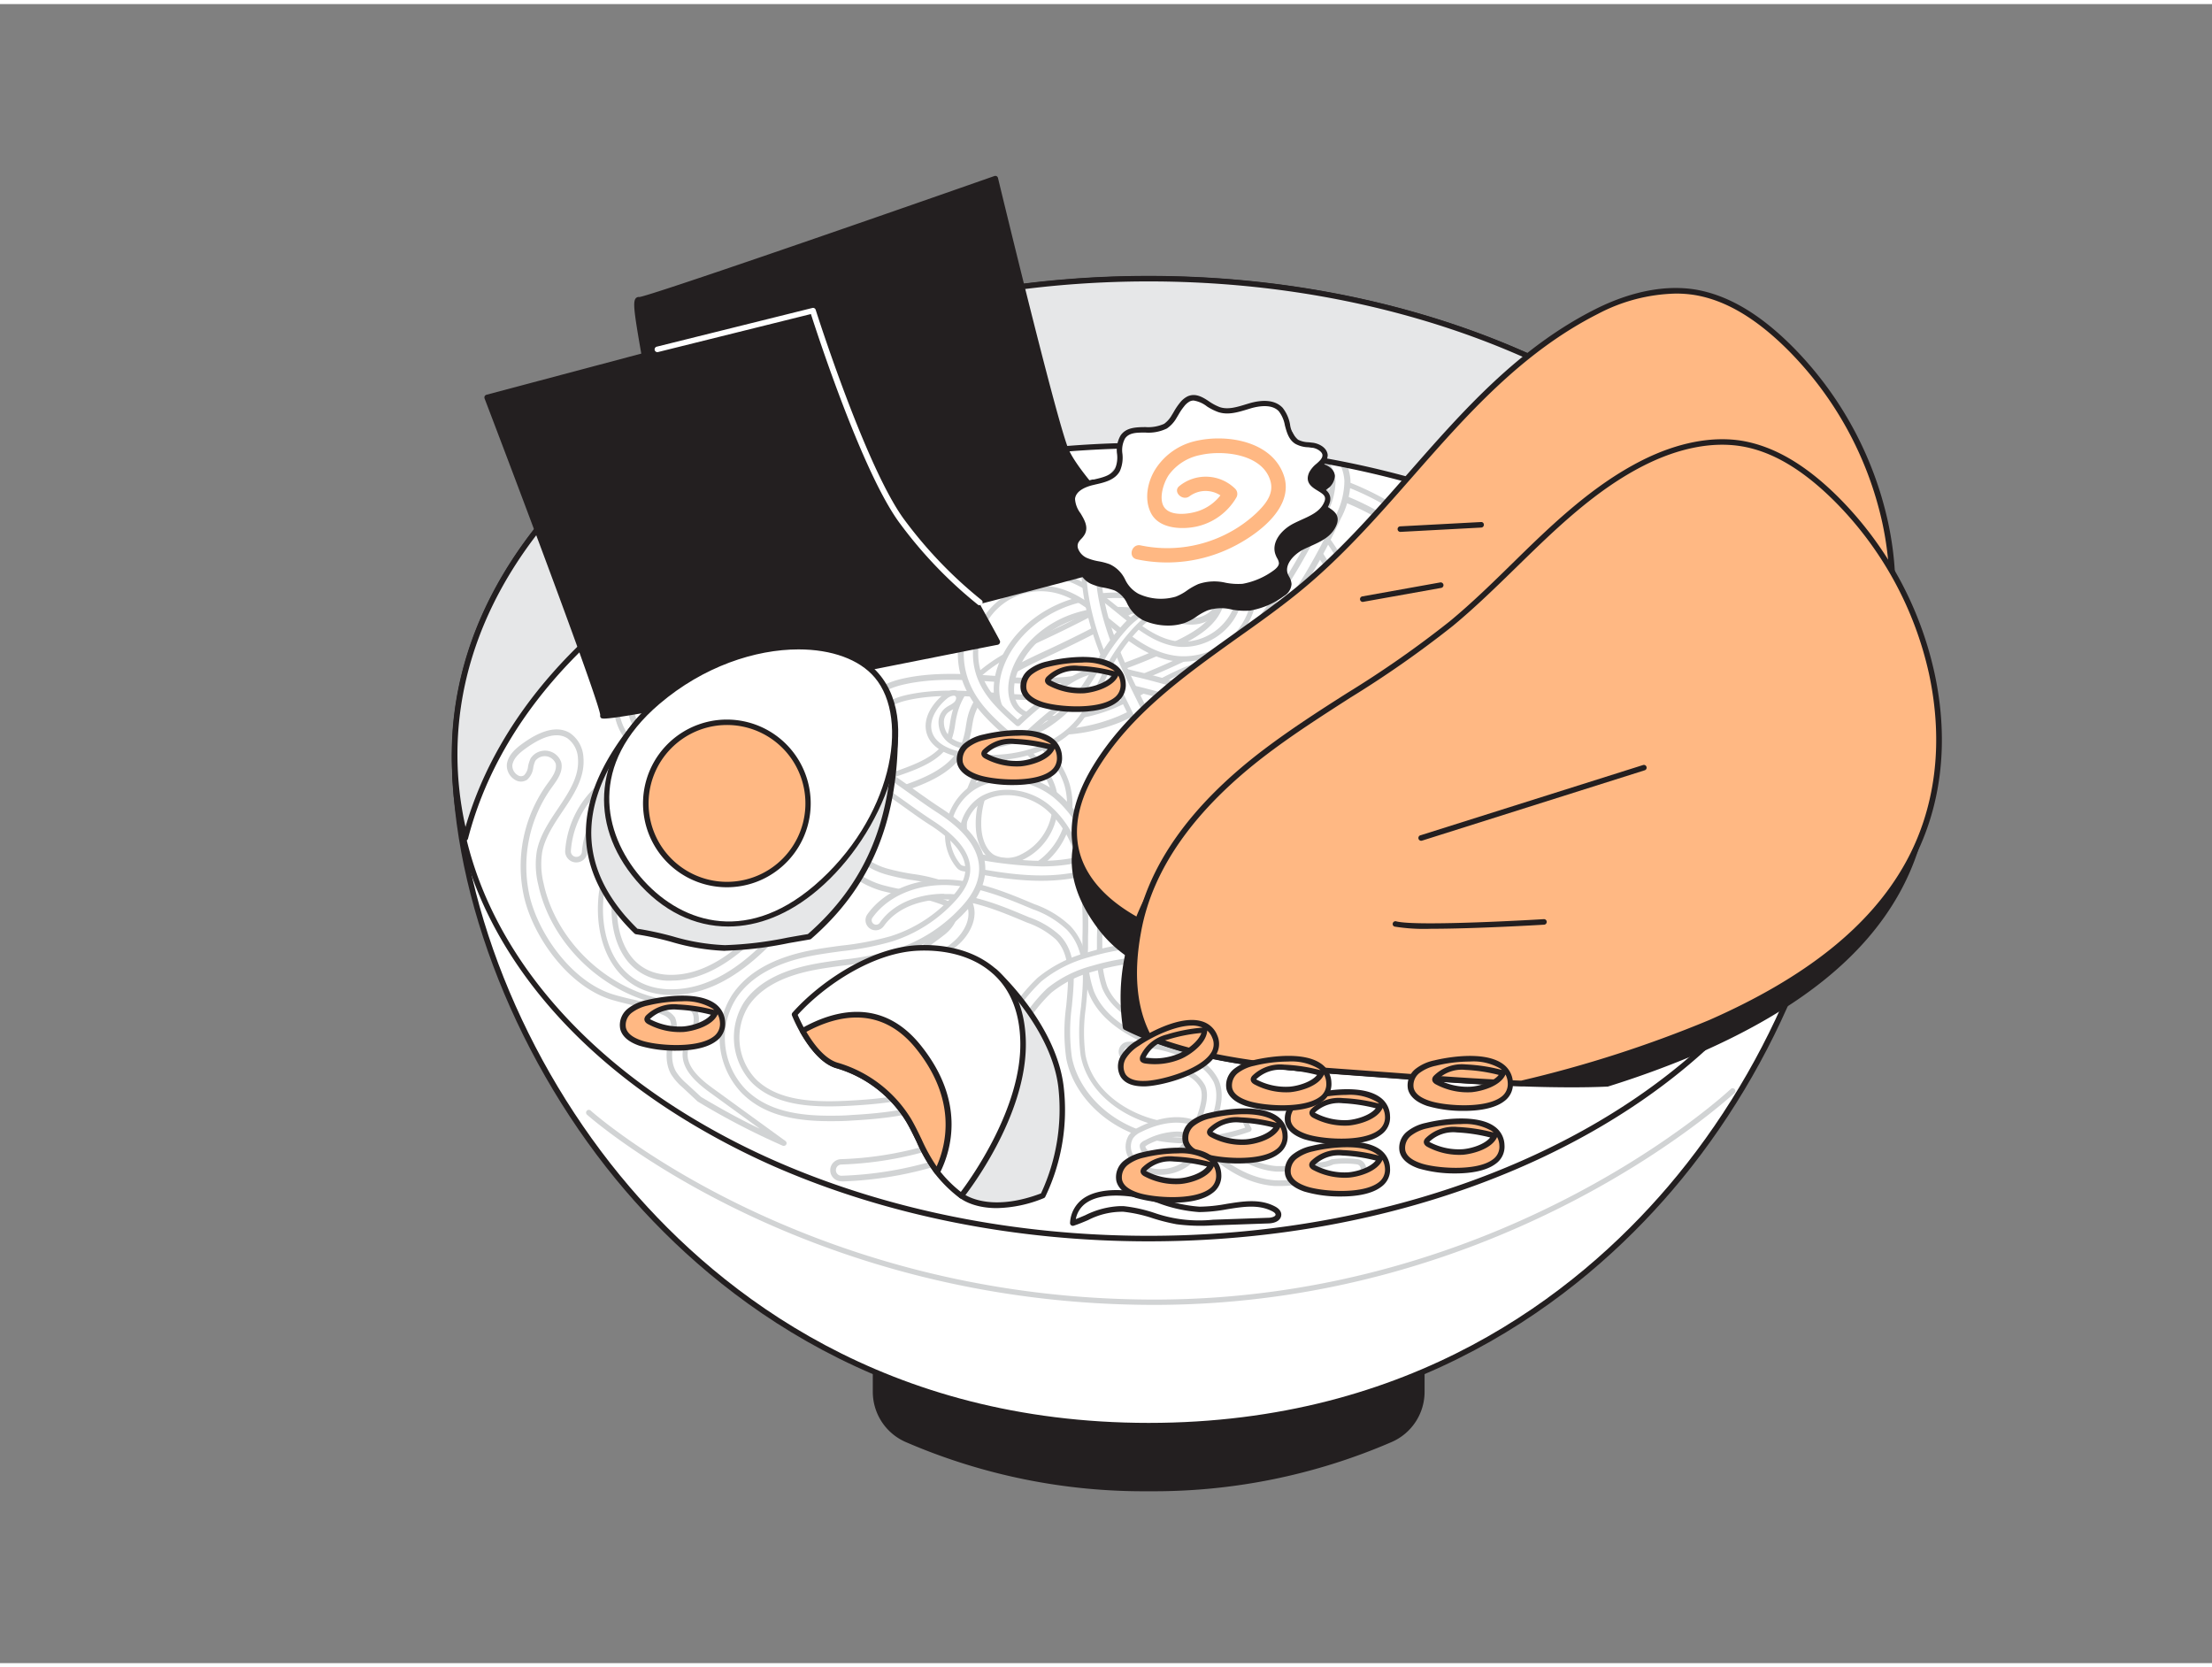 <svg xmlns="http://www.w3.org/2000/svg" viewBox="0 0 400 300" width="406" height="306" class="illustration styles_illustrationTablet__1DWOa"><rect x="0" y="0" width="400" height="300" fill="#808080" stroke="none"/><g id="_437_ramen_flatline" data-name="#437_ramen_flatline"><path d="M257.07,216.75v34.18a9.37,9.37,0,0,1-5.56,8.57,112.29,112.29,0,0,1-87.58,0,9.37,9.37,0,0,1-5.56-8.57V216.75Z" fill="#231f20"></path><path d="M207.71,268.92a108.29,108.29,0,0,1-44-8.93,9.91,9.91,0,0,1-5.88-9.06V216.75a.54.54,0,0,1,.54-.53h98.7a.54.54,0,0,1,.54.53v34.18a9.9,9.9,0,0,1-5.89,9.06A108.27,108.27,0,0,1,207.71,268.92ZM158.9,217.29v33.64a8.81,8.81,0,0,0,5.25,8.07,111.68,111.68,0,0,0,87.14,0,8.81,8.81,0,0,0,5.24-8.07V217.29Z" fill="#231f20"></path><path d="M333.21,135.7c0,47.53-41.5,121.36-125.49,121.36S82.22,183.23,82.22,135.7s56.19-86,125.5-86S333.21,88.18,333.21,135.7Z" fill="#fff"></path><path d="M207.72,257.56c-47.78,0-77.83-23.4-94.63-43-19.35-22.62-31.37-52.82-31.37-78.83,0-47.72,56.52-86.55,126-86.55s126,38.83,126,86.55c0,26-12,56.21-31.37,78.83C285.55,234.16,255.5,257.56,207.72,257.56Zm0-207.41c-68.92,0-125,38.38-125,85.55,0,25.78,11.93,55.73,31.13,78.18,16.66,19.47,46.47,42.68,93.87,42.68s77.2-23.21,93.86-42.68c19.2-22.45,31.13-52.4,31.13-78.18C332.71,88.53,276.64,50.15,207.72,50.15Z" fill="#231f20"></path><path d="M333.21,137.18c0,47.52-56.18,86-125.5,86-24.86,0-48-5-67.53-13.51a133.24,133.24,0,0,1-15.34-7.93C98.71,186,82.23,162.92,82.23,137.18c0-47.53,56.18-86.06,125.48-86.06S333.21,89.65,333.21,137.18Z" fill="#fff"></path><path d="M207.71,223.73c-24.08,0-47.51-4.69-67.73-13.55a136.07,136.07,0,0,1-15.4-8c-27.23-16.44-42.85-40.14-42.85-65,0-47.73,56.51-86.56,126-86.56s126,38.83,126,86.56S277.19,223.73,207.71,223.73Zm0-172.11c-68.92,0-125,38.38-125,85.56,0,24.54,15.44,47.93,42.37,64.18a132.38,132.38,0,0,0,15.28,7.9c20.1,8.81,43.38,13.47,67.33,13.47,68.93,0,125-38.38,125-85.55S276.64,51.62,207.71,51.62Z" fill="#231f20"></path><path d="M152.16,212.37a1.5,1.5,0,0,1,0-3,63.3,63.3,0,0,0,19.16-3.62c4.9-1.73,11-5,12.26-10.54a6.24,6.24,0,0,0,.08-2.67c-.75-3.61-5.27-5.3-9.27-6.79l-.73-.28c-2.93-1.1-6.87-3.61-8.34-7a6.48,6.48,0,0,1-.05-5.23c.85-2,2.58-3.27,4.1-4.39.46-.34.91-.67,1.34-1,1.41-1.16,2.45-3,1.75-4.14a3.81,3.81,0,0,0-1.59-1.14,28.07,28.07,0,0,0-6.49-1.67,45.06,45.06,0,0,1-4.85-1c-4-1.16-8.71-4.28-8.92-9.25-.2-4.62,3.62-8.64,10.48-11l.51-.17c4.11-1.43,8.78-3.06,10.13-6.75a13,13,0,0,0,.54-2.4c.11-.65.22-1.33.4-2,1.87-7.18,9.55-10.73,15.16-13.32s11.37-5.55,16.84-8.67c2.45-1.4,4.76-2.82,6.11-4.91a17.78,17.78,0,0,0,1.93-5.11c.16-.61.33-1.23.51-1.83,1.09-3.63,2.74-6,5-7.17a6.46,6.46,0,0,1,5.72,0,4.82,4.82,0,0,1,2.7,3.49,1.5,1.5,0,0,1-3,.49,1.86,1.86,0,0,0-1.08-1.3,3.43,3.43,0,0,0-3,0c-1.54.8-2.7,2.56-3.55,5.37-.17.58-.33,1.16-.48,1.75a20.18,20.18,0,0,1-2.31,6c-1.72,2.65-4.36,4.3-7.14,5.88-5.55,3.17-11.29,6.13-17.07,8.8-6.57,3-12.12,6-13.51,11.34a17.47,17.47,0,0,0-.35,1.75,16.17,16.17,0,0,1-.68,2.94c-1.84,5-7.46,7-12,8.55l-.5.18c-2,.71-8.67,3.39-8.47,8.07.13,3.17,3.49,5.55,6.76,6.5a41,41,0,0,0,4.52.95,29.66,29.66,0,0,1,7.2,1.88A6.5,6.5,0,0,1,175,162c1.75,2.76,0,6.12-2.37,8.07-.47.39-1,.76-1.48,1.13a8.7,8.7,0,0,0-3.11,3.14,3.49,3.49,0,0,0,0,2.88c1,2.4,4.07,4.45,6.64,5.42l.72.27c4.49,1.67,10.07,3.76,11.16,9a9.25,9.25,0,0,1-.1,3.94c-1.23,5.47-6.13,9.87-14.17,12.72a66.78,66.78,0,0,1-20.07,3.79Z" fill="#fff"></path><path d="M152.17,212.87a2,2,0,0,1-.07-4,63,63,0,0,0,19-3.59c4.78-1.69,10.72-4.83,11.93-10.19a5.87,5.87,0,0,0,.08-2.45c-.69-3.34-5.08-5-8.95-6.42l-.74-.28c-3-1.14-7.09-3.73-8.62-7.31a7,7,0,0,1,0-5.63,11.57,11.57,0,0,1,4.26-4.59c.49-.37.92-.68,1.33-1,1.37-1.13,2.12-2.73,1.64-3.5a3.54,3.54,0,0,0-1.38-.94,27.07,27.07,0,0,0-6.36-1.63,47.31,47.31,0,0,1-4.91-1c-4.14-1.21-9.06-4.47-9.28-9.71-.21-4.86,3.74-9.06,10.82-11.53l.5-.17c4-1.4,8.56-3,9.83-6.45a13.33,13.33,0,0,0,.52-2.31,20.82,20.82,0,0,1,.41-2.06c1.93-7.4,9.73-11,15.43-13.64s11.34-5.54,16.8-8.66c2.39-1.36,4.65-2.75,5.94-4.75a17.57,17.57,0,0,0,1.87-5c.16-.62.33-1.23.51-1.84,1.13-3.77,2.86-6.21,5.29-7.47a7,7,0,0,1,6.18,0,5.32,5.32,0,0,1,3,3.86,2,2,0,0,1-3.94.65,1.35,1.35,0,0,0-.81-.93,3,3,0,0,0-2.55,0c-1.42.73-2.5,2.39-3.3,5.07-.17.57-.33,1.15-.48,1.73a20.64,20.64,0,0,1-2.37,6.1c-1.79,2.75-4.48,4.43-7.32,6-5.55,3.17-11.31,6.14-17.1,8.81-6.45,3-11.9,5.87-13.24,11-.14.53-.23,1.1-.33,1.7a16.75,16.75,0,0,1-.71,3c-1.93,5.26-7.66,7.25-12.27,8.85l-.5.18c-2,.68-8.33,3.25-8.15,7.58.13,2.92,3.31,5.14,6.41,6a41.77,41.77,0,0,0,4.46.94,30,30,0,0,1,7.32,1.92,7,7,0,0,1,3.13,2.45c1.9,3,.05,6.64-2.48,8.72-.48.4-1,.78-1.5,1.15a8.43,8.43,0,0,0-3,2.94,3,3,0,0,0,.05,2.49c1,2.26,3.89,4.21,6.35,5.14l.73.27c4.6,1.72,10.32,3.85,11.47,9.35A9.75,9.75,0,0,1,187,196c-1.27,5.65-6.28,10.17-14.5,13.08a67,67,0,0,1-20.22,3.82ZM221.05,87a5.71,5.71,0,0,0-2.6.6c-2.18,1.13-3.74,3.38-4.79,6.87-.18.6-.35,1.21-.51,1.82a17.82,17.82,0,0,1-2,5.25c-1.42,2.18-3.78,3.64-6.28,5.07-5.49,3.13-11.17,6.06-16.88,8.7-5.52,2.55-13.08,6-14.88,13a18,18,0,0,0-.39,2,14.19,14.19,0,0,1-.57,2.49c-1.44,3.92-6.22,5.58-10.44,7l-.5.18c-6.64,2.31-10.34,6.15-10.15,10.54.2,4.71,4.74,7.68,8.56,8.79a44,44,0,0,0,4.79,1,27.64,27.64,0,0,1,6.61,1.71,4.18,4.18,0,0,1,1.81,1.32c.89,1.4-.29,3.52-1.85,4.8-.42.34-.86.67-1.3,1-1.54,1.12-3.2,2.34-4,4.22a6.06,6.06,0,0,0,.05,4.85c1.41,3.28,5.22,5.7,8.06,6.76l.73.28c4.11,1.54,8.78,3.28,9.58,7.15a6.79,6.79,0,0,1-.09,2.89c-1.3,5.79-7.55,9.13-12.57,10.9a64,64,0,0,1-19.32,3.65,1,1,0,0,0-.69.32,1,1,0,0,0-.27.71,1,1,0,0,0,1,1v.5l0-.5a66.1,66.1,0,0,0,19.93-3.76c7.87-2.79,12.66-7.06,13.86-12.36a8.71,8.71,0,0,0,.09-3.72c-1-5-6.47-7-10.84-8.62l-.73-.28c-2.67-1-5.84-3.15-6.92-5.68a4,4,0,0,1-.05-3.28c.58-1.37,1.89-2.33,3.28-3.35.49-.36,1-.72,1.45-1.11,2.21-1.81,3.86-4.91,2.27-7.41a6,6,0,0,0-2.68-2.08,29.82,29.82,0,0,0-7.08-1.85,40.31,40.31,0,0,1-4.58-1c-3.44-1-7-3.54-7.12-7-.22-5,6.69-7.83,8.81-8.57l.5-.17c4.41-1.53,9.9-3.44,11.66-8.25a16.73,16.73,0,0,0,.66-2.85c.1-.63.2-1.22.35-1.79,1.45-5.58,7.11-8.59,13.79-11.68,5.77-2.66,11.5-5.61,17-8.77,2.72-1.56,5.31-3.16,7-5.72a20,20,0,0,0,2.24-5.82c.16-.59.32-1.18.49-1.76.89-2.95,2.13-4.8,3.8-5.67a4,4,0,0,1,3.45,0,2.28,2.28,0,0,1,1.35,1.66,1,1,0,0,0,1.15.83,1,1,0,0,0,.83-1.15,4.36,4.36,0,0,0-2.43-3.13A6,6,0,0,0,221.05,87Z" fill="#d1d3d4"></path><path d="M104.2,154.71h-.07a1.51,1.51,0,0,1-1.43-1.58,17.1,17.1,0,0,1,14.19-15.65,32.16,32.16,0,0,1,6.5-.07c.77.05,1.55.1,2.32.12,8.9.24,17.6-2.56,26-5.28,1.75-.57,3.5-1.23,4.11-2.52a5.86,5.86,0,0,0,.36-1.18,10.25,10.25,0,0,1,.48-1.57c.94-2.21,3.19-3.74,6.66-4.52,5.58-1.26,11.3-.86,16.82-.47a73.33,73.33,0,0,0,12.48.17c6.83-.69,13.29-3.35,19.27-6.11,3.44-1.6,7.23-3.59,8.61-7a15.92,15.92,0,0,0,.84-3.83,27.78,27.78,0,0,1,.5-2.89c1.71-7.06,8-11.59,14.3-15.62a1.5,1.5,0,1,1,1.62,2.52c-5.79,3.71-11.56,7.83-13,13.81a24.5,24.5,0,0,0-.44,2.59,18.31,18.31,0,0,1-1,4.55c-1.7,4.21-5.88,6.62-10.13,8.59-6.21,2.88-13,5.64-20.23,6.38a77.09,77.09,0,0,1-13-.16c-5.55-.39-10.8-.76-15.95.4-2.48.56-4,1.49-4.56,2.77a7.94,7.94,0,0,0-.32,1.09,9.35,9.35,0,0,1-.56,1.76c-1.13,2.38-3.64,3.36-5.91,4.09-8.24,2.68-17.58,5.73-27,5.43l-2.41-.12a28.8,28.8,0,0,0-5.88,0,14.18,14.18,0,0,0-11.63,12.83A1.51,1.51,0,0,1,104.2,154.71Z" fill="#fff"></path><path d="M104.2,155.21h-.09a2,2,0,0,1-1.39-.66,2,2,0,0,1-.52-1.44A17.61,17.61,0,0,1,116.82,137a31.73,31.73,0,0,1,6.6-.07c.77,0,1.54.09,2.31.11,8.87.24,17.49-2.55,25.83-5.26,1.65-.53,3.29-1.14,3.82-2.26a6.35,6.35,0,0,0,.33-1.08,10.38,10.38,0,0,1,.5-1.64c1-2.38,3.37-4,7-4.82,5.65-1.27,11.41-.87,17-.48a73.33,73.33,0,0,0,12.39.18c6.75-.69,13.17-3.33,19.11-6.08,3.35-1.55,7.05-3.48,8.36-6.72a15.29,15.29,0,0,0,.8-3.72c.14-1,.27-1.94.51-2.94,1.76-7.24,8.14-11.83,14.52-15.92a2,2,0,0,1,1.51-.27,1.94,1.94,0,0,1,1.25.87,2,2,0,0,1,.27,1.51,1.94,1.94,0,0,1-.87,1.25c-5.7,3.66-11.39,7.71-12.79,13.51a23.15,23.15,0,0,0-.43,2.54,19.25,19.25,0,0,1-1.06,4.67c-1.78,4.37-6,6.84-10.39,8.85-6.25,2.9-13.05,5.68-20.39,6.43a77,77,0,0,1-13.07-.17c-5.52-.38-10.73-.75-15.81.39-2.31.53-3.73,1.36-4.21,2.48a8,8,0,0,0-.29,1,9.38,9.38,0,0,1-.6,1.85c-1.21,2.56-3.84,3.59-6.2,4.36l-.19.06c-8.23,2.67-17.55,5.68-27,5.39q-1.22,0-2.43-.12a27.82,27.82,0,0,0-5.78,0,13.65,13.65,0,0,0-11.2,12.35A2,2,0,0,1,104.2,155.21ZM120,137.78a20.16,20.16,0,0,0-3,.2,16.58,16.58,0,0,0-13.77,15.18,1,1,0,0,0,1,1.05l0,.5v-.5a1,1,0,0,0,1-1A14.71,14.71,0,0,1,117.26,140a29.07,29.07,0,0,1,6-.05q1.2.08,2.4.12c9.28.3,18.51-2.7,26.66-5.34l.19-.06c2.17-.71,4.57-1.64,5.6-3.84a7.86,7.86,0,0,0,.53-1.65A8.26,8.26,0,0,1,159,128c.61-1.43,2.26-2.46,4.91-3.06,5.22-1.18,10.51-.81,16.1-.41a76,76,0,0,0,12.9.16c7.2-.73,13.9-3.48,20.07-6.33,4.16-1.93,8.24-4.27,9.88-8.33a18.4,18.4,0,0,0,1-4.43,23.81,23.81,0,0,1,.45-2.64c1.49-6.16,7.35-10.35,13.22-14.11a1,1,0,0,0,.3-1.38,1,1,0,0,0-.63-.44,1,1,0,0,0-.75.14c-6.21,4-12.42,8.44-14.09,15.32a25.74,25.74,0,0,0-.48,2.83,16.85,16.85,0,0,1-.87,4c-1.45,3.58-5.34,5.63-8.87,7.26-6,2.79-12.53,5.46-19.43,6.16a74.23,74.23,0,0,1-12.56-.17c-5.49-.38-11.17-.78-16.68.46-3.31.74-5.43,2.17-6.31,4.23a9.5,9.5,0,0,0-.45,1.48,6.9,6.9,0,0,1-.39,1.28c-.7,1.48-2.57,2.18-4.42,2.78-8.42,2.73-17.13,5.55-26.17,5.31-.78,0-1.56-.07-2.34-.12C122.25,137.85,121.11,137.78,120,137.78Z" fill="#d1d3d4"></path><path d="M190.17,131.69h-.78c-3.37-.09-5.75-.93-7.29-2.57-2-2.13-2.46-5.54-1.22-9.13,1.88-5.44,6.88-10,13.06-11.92,5.21-1.61,11.13-1.54,17.62.2l.23.06c1.9.51,3.87,1,5.26.25,1.73-1,1.93-3.74,1.38-5.89-.21-.8-.48-1.59-.77-2.43a16.14,16.14,0,0,1-1.23-5.84c.15-4.75,3.95-8.23,7.65-9.58,3.3-1.2,7.12-1.29,12-.26A49.5,49.5,0,0,1,253.53,92l1.19.83a20,20,0,0,0,5.41,3c2,.61,4.67.33,5.88-1.36A1.31,1.31,0,0,1,268.14,96c-2,2.82-6,3.19-8.76,2.34a21.87,21.87,0,0,1-6.15-3.38l-1.17-.81a46.85,46.85,0,0,0-16.5-7c-4.4-.93-7.76-.88-10.59.16-3.39,1.23-5.83,4.2-5.93,7.2a14,14,0,0,0,1.09,4.91c.29.85.59,1.73.83,2.64.81,3.17.32,7.13-2.62,8.8-2.32,1.33-5.05.59-7.23,0l-.23-.06c-6-1.61-11.44-1.69-16.17-.23-5.4,1.68-9.75,5.61-11.36,10.28-.71,2-.91,4.83.65,6.5,1.05,1.12,2.78,1.67,5.45,1.74a29.09,29.09,0,0,0,11.91-2.22,59.86,59.86,0,0,0,6.28-3.21,63.46,63.46,0,0,1,6.42-3.29,33.08,33.08,0,0,1,28.17,1.5,1.3,1.3,0,1,1-1.27,2.28,30.39,30.39,0,0,0-25.89-1.37,60.47,60.47,0,0,0-6.15,3.16,64,64,0,0,1-6.56,3.34A32,32,0,0,1,190.17,131.69Z" fill="#fff"></path><path d="M190.17,132.19h-.8c-3.5-.09-6-1-7.64-2.73-2.13-2.26-2.62-5.87-1.32-9.63,1.93-5.59,7.05-10.28,13.38-12.24,5.3-1.64,11.32-1.57,17.9.2l.23.06c1.8.49,3.66,1,4.89.3,1.43-.82,1.65-3.3,1.13-5.33-.2-.78-.47-1.56-.75-2.38a16.63,16.63,0,0,1-1.26-6c.16-5,4.12-8.62,8-10,3.39-1.24,7.29-1.32,12.29-.28a50,50,0,0,1,17.61,7.48l1.2.83a19.59,19.59,0,0,0,5.27,3c1.79.54,4.26.32,5.33-1.17a1.8,1.8,0,1,1,2.93,2.1c-2.15,3-6.34,3.43-9.31,2.53a22.69,22.69,0,0,1-6.29-3.45c-.41-.29-.78-.55-1.16-.8a46.11,46.11,0,0,0-16.32-6.93c-4.31-.91-7.58-.86-10.32.14-3.21,1.17-5.51,3.94-5.6,6.74a13.77,13.77,0,0,0,1.06,4.74c.28.81.6,1.74.84,2.67.86,3.36.32,7.56-2.85,9.36-2.51,1.43-5.34.67-7.61,0l-.23-.06c-5.9-1.58-11.25-1.66-15.89-.23-5.25,1.63-9.48,5.44-11,10-.66,1.92-.86,4.49.55,6,.95,1,2.57,1.52,5.09,1.59a28.73,28.73,0,0,0,11.71-2.18,60.68,60.68,0,0,0,6.22-3.18,61.62,61.62,0,0,1,6.48-3.32,33.58,33.58,0,0,1,28.6,1.52,1.81,1.81,0,0,1-.38,3.32,1.78,1.78,0,0,1-1.37-.16,29.87,29.87,0,0,0-25.45-1.35,62,62,0,0,0-6.07,3.11,62.92,62.92,0,0,1-6.65,3.39A32.4,32.4,0,0,1,190.17,132.19Zm11.75-24.79a26.29,26.29,0,0,0-7.83,1.14c-6,1.86-10.91,6.31-12.73,11.6-1.18,3.41-.77,6.64,1.1,8.63,1.44,1.54,3.71,2.33,6.94,2.41a31.78,31.78,0,0,0,12.77-2.38,60.65,60.65,0,0,0,6.48-3.31,62.06,62.06,0,0,1,6.23-3.19,30.88,30.88,0,0,1,26.33,1.4.82.82,0,0,0,1.09-.32.81.81,0,0,0-.32-1.1,32.55,32.55,0,0,0-27.73-1.47,63.63,63.63,0,0,0-6.37,3.27,60.73,60.73,0,0,1-6.33,3.23,29.65,29.65,0,0,1-12.11,2.26c-2.81-.07-4.65-.68-5.8-1.9-1.71-1.83-1.52-4.81-.76-7,1.66-4.82,6.14-8.88,11.69-10.59,4.82-1.5,10.35-1.42,16.44.22l.23.06c2.09.56,4.71,1.27,6.86,0,2.7-1.54,3.14-5.26,2.37-8.25-.23-.89-.53-1.76-.82-2.6a14.5,14.5,0,0,1-1.11-5.09c.1-3.2,2.68-6.35,6.26-7.65,2.92-1.07,6.37-1.12,10.86-.18a47.29,47.29,0,0,1,16.69,7.08l1.12.78a22.11,22.11,0,0,0,6,3.34c2.64.8,6.34.47,8.21-2.15a.81.81,0,1,0-1.31-.94c-1.35,1.89-4.26,2.21-6.43,1.55a20.25,20.25,0,0,1-5.55-3.09l-1.19-.82A49,49,0,0,0,236,85.06c-4.8-1-8.53-.93-11.74.24-3.54,1.29-7.18,4.61-7.32,9.12a16,16,0,0,0,1.2,5.67c.3.85.57,1.65.78,2.47.6,2.32.35,5.33-1.61,6.44-1.58.9-3.64.34-5.64-.2l-.23-.06A36.92,36.92,0,0,0,201.92,107.4Z" fill="#d1d3d4"></path><path d="M181.88,157.47a7.1,7.1,0,0,1-3.7-1c-2.29-1.37-3.69-4.15-3.84-7.63-.28-6.5,3.07-12,7.83-17-2.79-2.45-5.56-5-7.12-8.49a14.44,14.44,0,0,1,16.65-19.93c4.11,1,7.42,3.72,10.63,6.34,3.52,2.87,6.84,5.58,10.93,6A10.48,10.48,0,0,0,224,108a27.32,27.32,0,0,0,.5-4.56c.19-3.72.4-7.57,3.67-9.78,4-2.67,9.33-.27,12.21,3.59a34.42,34.42,0,0,1,2.95,5,27.68,27.68,0,0,0,3.19,5.26,13.58,13.58,0,0,0,16.85,2.68,1.3,1.3,0,1,1,1.38,2.21,16.07,16.07,0,0,1-20.23-3.21,30,30,0,0,1-3.52-5.76,32.61,32.61,0,0,0-2.71-4.67c-2.12-2.83-6.1-4.7-8.66-3-2.19,1.48-2.35,4.38-2.53,7.75a28.78,28.78,0,0,1-.55,5A13,13,0,0,1,213,118.36c-4.88-.46-8.67-3.55-12.34-6.54-3.12-2.54-6.07-4.95-9.61-5.83a11.83,11.83,0,0,0-13.64,16.33c1.36,3,3.87,5.33,6.59,7.71,1.91-1.8,4-3.53,6.07-5.21s4.4-3.52,7.31-4.19a16.9,16.9,0,0,1,7.43.35c2.86.63,5.8,1.47,8.63,2.28,8.87,2.52,18,5.13,26.2,1.8a1.31,1.31,0,1,1,1,2.42c-9,3.68-18.61.94-27.9-1.71-2.8-.8-5.7-1.62-8.49-2.24a14.39,14.39,0,0,0-6.27-.35c-2.34.53-4.43,2.2-6.27,3.68s-3.93,3.21-5.72,4.9c3,2.64,5.8,5.49,7,9.42a13.2,13.2,0,0,1-7,15.36A10,10,0,0,1,181.88,157.47Zm2.25-23.87c-4.36,4.54-7.42,9.51-7.18,15.16.11,2.55,1.07,4.61,2.57,5.5a5.89,5.89,0,0,0,5.39-.1,10.64,10.64,0,0,0,5.56-12.23C189.47,138.6,187,136.1,184.13,133.6Z" fill="#fff"></path><path d="M181.88,158a7.67,7.67,0,0,1-4-1c-2.44-1.46-3.92-4.39-4.08-8-.25-5.79,2.17-11.19,7.61-17-2.77-2.44-5.34-5-6.85-8.32A14.93,14.93,0,0,1,191.82,103c4.22,1,7.58,3.79,10.83,6.44,3.45,2.82,6.72,5.48,10.66,5.85a10,10,0,0,0,10.17-7.34,27,27,0,0,0,.48-4.47c.2-3.84.41-7.82,3.89-10.16,4.22-2.84,9.87-.35,12.89,3.7a34.53,34.53,0,0,1,3,5.11,26.9,26.9,0,0,0,3.13,5.18,13.06,13.06,0,0,0,16.21,2.57,1.79,1.79,0,0,1,2.48.58,1.76,1.76,0,0,1,.23,1.36,1.81,1.81,0,0,1-.8,1.13,16.59,16.59,0,0,1-20.89-3.32,30.4,30.4,0,0,1-3.57-5.84,30.94,30.94,0,0,0-2.67-4.61c-2-2.65-5.65-4.43-8-2.87-2,1.34-2.13,4.13-2.31,7.36a29,29,0,0,1-.57,5.1,13.51,13.51,0,0,1-14,10.11c-5-.46-8.89-3.6-12.61-6.64-3.08-2.51-6-4.88-9.42-5.73a11.32,11.32,0,0,0-13.06,15.63c1.24,2.77,3.5,4.94,6.12,7.25,1.62-1.52,3.47-3.09,5.77-4.93,2.1-1.68,4.48-3.59,7.51-4.29a17.2,17.2,0,0,1,7.64.35c2.87.64,5.8,1.47,8.63,2.28,8.82,2.51,17.9,5.1,25.92,1.83a1.79,1.79,0,0,1,2.35,1,1.81,1.81,0,0,1-1,2.36c-9.16,3.74-18.85,1-28.22-1.69-2.79-.79-5.66-1.61-8.47-2.23a14,14,0,0,0-6.05-.36c-2.22.52-4.27,2.15-6.07,3.59-2.11,1.68-3.81,3.13-5.29,4.5,2.68,2.42,5.53,5.32,6.71,9.29a13.69,13.69,0,0,1-7.26,16A10.47,10.47,0,0,1,181.88,158Zm6.47-54.42a13.91,13.91,0,0,0-12.84,19.63c1.5,3.35,4.16,5.85,7,8.32a.53.53,0,0,1,.17.36.52.52,0,0,1-.14.36c-5.49,5.72-7.93,11-7.69,16.63.14,3.31,1.45,5.94,3.59,7.23a8.14,8.14,0,0,0,7.35,0,12.69,12.69,0,0,0,6.72-14.76c-1.18-3.91-4.15-6.79-6.84-9.18a.52.52,0,0,1-.16-.37.48.48,0,0,1,.15-.37c1.6-1.51,3.43-3.08,5.76-4.93,1.88-1.51,4-3.22,6.47-3.78a14.9,14.9,0,0,1,6.49.35c2.83.63,5.72,1.45,8.51,2.25,9.22,2.63,18.74,5.34,27.58,1.72a.8.8,0,0,0,.44-1.05.76.76,0,0,0-.43-.43.79.79,0,0,0-.62,0c-8.33,3.4-17.58.77-26.52-1.78-2.86-.81-5.77-1.64-8.61-2.27a16.38,16.38,0,0,0-7.21-.35c-2.8.65-5.09,2.47-7.11,4.09-2.44,2-4.36,3.59-6,5.19a.51.51,0,0,1-.68,0c-2.85-2.5-5.33-4.82-6.71-7.89a12.32,12.32,0,0,1,14.21-17c3.65.91,6.64,3.34,9.81,5.93,3.61,2.94,7.34,6,12.07,6.42a12.47,12.47,0,0,0,13-9.34,28.62,28.62,0,0,0,.55-4.93c.18-3.5.34-6.52,2.74-8.14,2.8-1.88,7.09.09,9.34,3.1a32.16,32.16,0,0,1,2.75,4.73,29.55,29.55,0,0,0,3.46,5.68,15.56,15.56,0,0,0,19.59,3.11.83.83,0,0,0,.36-.5.8.8,0,0,0-.61-1,.79.79,0,0,0-.6.1,14.11,14.11,0,0,1-17.51-2.78,27.82,27.82,0,0,1-3.25-5.36,33.18,33.18,0,0,0-2.9-5c-2.74-3.68-7.81-6-11.53-3.47-3.06,2.07-3.26,5.79-3.45,9.39a27.57,27.57,0,0,1-.51,4.64,11,11,0,0,1-11.23,8.1c-4.25-.39-7.63-3.15-11.2-6.06-3.17-2.58-6.44-5.25-10.44-6.25A13.59,13.59,0,0,0,188.35,103.55Zm-6.47,51.81a5.06,5.06,0,0,1-2.62-.67c-1.64-1-2.69-3.19-2.81-5.91-.22-5.1,2.18-10.18,7.32-15.53a.51.51,0,0,1,.7,0c2.7,2.39,5.42,5,6.48,8.56a11.15,11.15,0,0,1-5.83,12.82A7.9,7.9,0,0,1,181.88,155.36Zm2.28-21.06c-4.78,5.06-6.91,9.66-6.71,14.44.1,2.38,1,4.28,2.33,5.09a5.41,5.41,0,0,0,4.92-.13,10.12,10.12,0,0,0,5.3-11.63C189.05,138.94,186.63,136.51,184.16,134.3Z" fill="#d1d3d4"></path><path d="M211,189a1.27,1.27,0,0,1-.5-.1c-5.45-2.22-11-4.84-13.15-10.18a20.17,20.17,0,0,1-1.11-7.94c0-.67,0-1.33,0-2a67.45,67.45,0,0,0-.59-11.55c-.43.1-.86.2-1.3.28-6.84,1.29-13.95,0-20.22-1.21a1.32,1.32,0,0,1-.74-.42,8.68,8.68,0,0,1-1.92-7.09,10.32,10.32,0,0,1,4.64-7.24c4.33-2.64,10.45-2,14.88,1.57a20.62,20.62,0,0,1,6.59,10.76c4.26-1.65,8.55-4.86,9.94-9.89,1.67-6.07-1.45-12.37-4.46-18.45l-.38-.78c-3.15-6.37-6.4-14-6.71-22.21-.33-8.75,3.17-16.9,9.12-21.29s13.55-5,20.28-5.2c3.83-.14,7.56-.15,11,1.21s7,4.62,7.24,8.93a14.34,14.34,0,0,1-1.72,6.66A106.54,106.54,0,0,1,231,111.54c-.62.86-1.26,1.71-1.9,2.56-3.08,4.09-6.26,8.32-7.67,13.15-1.57,5.42-.16,12.49,4.92,15a1.3,1.3,0,1,1-1.13,2.35c-6.57-3.18-8.15-11.67-6.3-18,1.54-5.28,4.87-9.71,8.09-14,.63-.84,1.26-1.68,1.88-2.53a104.57,104.57,0,0,0,10.66-18.23A12.31,12.31,0,0,0,241,86.33c-.17-3.15-2.92-5.6-5.58-6.64-3-1.18-6.46-1.16-10-1-6.34.23-13.54.81-18.82,4.69s-8.36,11.2-8.06,19.09,3.42,15,6.44,21.16l.38.77c3.08,6.22,6.57,13.27,4.64,20.31-1.45,5.24-5.94,9.6-11.88,11.77a66.61,66.61,0,0,1,.69,12.34c0,.66,0,1.32,0,2a18.43,18.43,0,0,0,.91,6.95c1.81,4.4,6.79,6.74,11.73,8.76a1.3,1.3,0,0,1,.72,1.7A1.32,1.32,0,0,1,211,189ZM175,153.81c6.19,1.16,12.58,2.29,18.79,1.12.4-.07.81-.16,1.22-.27a18.1,18.1,0,0,0-5.74-9.52c-3.53-2.84-8.52-3.42-11.87-1.37a7.72,7.72,0,0,0-3.42,5.39A6.1,6.1,0,0,0,175,153.81Z" fill="#fff"></path><path d="M211,189.49a1.8,1.8,0,0,1-.69-.13c-5.55-2.27-11.16-5-13.42-10.46a20.68,20.68,0,0,1-1.15-8.13v-2a70,70,0,0,0-.5-10.94l-.79.16c-6.94,1.31-14.1,0-20.42-1.21a1.82,1.82,0,0,1-1-.58,9.19,9.19,0,0,1-2-7.5,10.77,10.77,0,0,1,4.87-7.58c4.51-2.76,10.86-2.1,15.45,1.6a20.51,20.51,0,0,1,6.61,10.48c3-1.25,7.65-4,9.13-9.35,1.62-5.89-1.46-12.1-4.43-18.1l-.38-.78c-3.17-6.41-6.45-14.09-6.76-22.42-.34-8.9,3.24-17.22,9.33-21.7s13.75-5,20.55-5.3c3.89-.14,7.67-.15,11.25,1.24s7.32,4.84,7.56,9.38a14.81,14.81,0,0,1-1.76,6.89,107.6,107.6,0,0,1-11,18.78q-.91,1.25-1.86,2.49c-3.1,4.13-6.25,8.32-7.63,13.06-1.51,5.22-.19,12,4.66,14.36a1.81,1.81,0,0,1-.19,3.34A1.79,1.79,0,0,1,225,145c-6.82-3.3-8.46-12.06-6.56-18.63,1.57-5.37,4.92-9.84,8.17-14.15.66-.89,1.28-1.7,1.88-2.52a103.59,103.59,0,0,0,10.6-18.15,11.72,11.72,0,0,0,1.44-5.2c-.15-2.93-2.75-5.23-5.26-6.2-2.94-1.15-6.32-1.13-9.81-1-6.26.23-13.38.79-18.54,4.6s-8.15,10.93-7.86,18.66,3.39,14.88,6.39,21l.38.78c3.12,6.3,6.66,13.44,4.67,20.66-1.44,5.22-5.83,9.67-11.79,12a69.45,69.45,0,0,1,.62,12c0,.67,0,1.33,0,2a17.75,17.75,0,0,0,.88,6.76c1.73,4.22,6.61,6.51,11.45,8.48a1.81,1.81,0,0,1-.68,3.48Zm-15.34-32.77a.53.53,0,0,1,.27.08.49.49,0,0,1,.22.34,67.53,67.53,0,0,1,.6,11.63v2a19.86,19.86,0,0,0,1.07,7.75c2.12,5.16,7.53,7.72,12.88,9.91a.81.81,0,0,0,1.05-.44.81.81,0,0,0-.44-1.05c-5-2.06-10.11-4.45-12-9a18.54,18.54,0,0,1-.95-7.14c0-.66,0-1.32,0-2a66.41,66.41,0,0,0-.68-12.25A.51.51,0,0,1,198,156c5.86-2.14,10.18-6.41,11.56-11.44,1.89-6.85-1.56-13.81-4.6-19.95l-.38-.77c-3-6.17-6.2-13.53-6.49-21.36-.3-8.06,2.86-15.53,8.27-19.51S219,78.4,225.4,78.16c3.6-.13,7.1-.15,10.21,1.06,2.81,1.1,5.72,3.71,5.9,7.08A12.62,12.62,0,0,1,240,92a104.33,104.33,0,0,1-10.71,18.32c-.6.82-1.22,1.64-1.83,2.46-3.24,4.31-6.54,8.7-8.06,13.9-1.79,6.17-.29,14.39,6,17.45a.82.82,0,0,0,1.08-.38.8.8,0,0,0-.37-1.07c-5.33-2.58-6.82-9.93-5.19-15.55,1.43-4.91,4.64-9.18,7.74-13.31.68-.89,1.3-1.72,1.9-2.55a106.93,106.93,0,0,0,10.88-18.6,14,14,0,0,0,1.67-6.43c-.22-4.09-3.63-7.22-6.93-8.5s-7.07-1.31-10.85-1.17c-6.65.24-14.23.86-20,5.1s-9.24,12.29-8.92,20.87c.31,8.13,3.54,15.69,6.65,22l.39.78c3.05,6.17,6.21,12.55,4.49,18.81-1.68,6.08-7.13,9-10.24,10.21a.46.46,0,0,1-.41,0,.46.46,0,0,1-.25-.31,19.79,19.79,0,0,0-6.43-10.5c-4.26-3.44-10.14-4.07-14.3-1.53a9.79,9.79,0,0,0-4.4,6.88,8.19,8.19,0,0,0,1.79,6.69.81.81,0,0,0,.46.25c6.23,1.17,13.29,2.5,20,1.22.43-.08.85-.17,1.27-.28Zm-7.38-.79a72.43,72.43,0,0,1-13.29-1.63.51.51,0,0,1-.3-.19,6.64,6.64,0,0,1-1.12-5,8.27,8.27,0,0,1,3.66-5.74c3.52-2.16,8.76-1.57,12.44,1.4a18.22,18.22,0,0,1,5.91,9.78.49.49,0,0,1-.05.39.56.56,0,0,1-.31.23c-.42.11-.84.2-1.25.28A31.18,31.18,0,0,1,188.23,155.93Zm-12.91-2.58c5.74,1.07,12.21,2.26,18.42,1.09l.69-.14a17,17,0,0,0-5.44-8.77c-3.36-2.71-8.11-3.28-11.29-1.33a7.26,7.26,0,0,0-3.19,5A5.76,5.76,0,0,0,175.32,153.35Z" fill="#d1d3d4"></path><path d="M224.85,201a33.21,33.21,0,0,1-12.14,1.78c-7.08-.44-15.39-5.05-16.84-12.76a31.77,31.77,0,0,1,.06-8.65c.5-5.16,1-10.5-2.71-14.42a17.73,17.73,0,0,0-6.3-3.79c-4.51-1.9-9.62-4.05-15-4.38-6.1-.38-11.7,1.95-14.63,6.07a1.31,1.31,0,0,0,2.13,1.51c2.88-4,8.26-5.22,12.34-5,4.9.3,9.58,2.27,14.11,4.18a15.68,15.68,0,0,1,5.42,3.18c2.9,3,2.46,7.58,2,12.37a34.27,34.27,0,0,0,0,9.38c1.3,6.89,8.33,14.22,19.25,14.88a35.68,35.68,0,0,0,13.32-2A8.41,8.41,0,0,1,224.85,201Z" fill="#fff"></path><path d="M214.33,206c-.61,0-1.21,0-1.81-.06-11.18-.68-18.38-8.21-19.71-15.29a34,34,0,0,1,0-9.51c.44-4.68.87-9.1-1.87-12a15.33,15.33,0,0,0-5.25-3.06c-4.51-1.9-9.14-3.85-13.95-4.14-3.94-.24-9.14.88-11.9,4.76a1.81,1.81,0,0,1-3-2.09c3-4.26,8.8-6.67,15.07-6.28,5.43.33,10.58,2.5,15.12,4.42a18.24,18.24,0,0,1,6.48,3.91c3.87,4.08,3.35,9.53,2.84,14.81a31.57,31.57,0,0,0-.07,8.51c1.4,7.45,9.49,11.93,16.38,12.35a32.64,32.64,0,0,0,12-1.75.47.47,0,0,1,.4,0,.49.49,0,0,1,.24.32,8.3,8.3,0,0,0,.95,2.27.52.52,0,0,1,.05.44.53.53,0,0,1-.32.3A37.5,37.5,0,0,1,214.33,206Zm-43.57-45.08c.36,0,.72,0,1.07,0,5,.3,9.7,2.29,14.26,4.21a15.9,15.9,0,0,1,5.6,3.31c3.06,3.21,2.61,7.85,2.14,12.76a33.66,33.66,0,0,0,0,9.24c1.26,6.7,8.13,13.82,18.79,14.48a34.83,34.83,0,0,0,12.55-1.75,9.69,9.69,0,0,1-.62-1.5,33.25,33.25,0,0,1-11.83,1.64c-7.27-.45-15.8-5.21-17.3-13.17a31.92,31.92,0,0,1,.06-8.78c.48-5.06,1-10.28-2.58-14a17.4,17.4,0,0,0-6.13-3.68c-4.47-1.88-9.54-4-14.8-4.34-5.93-.36-11.36,1.88-14.19,5.86a.79.79,0,0,0,.19,1.12.8.8,0,0,0,1.12-.19C161.8,162.23,166.71,160.88,170.76,160.88Z" fill="#d1d3d4"></path><path d="M150,201.49c-5.84,0-11.44-.94-15.43-4.86a13.93,13.93,0,0,1-1.75-17.22c2.59-3.88,7.19-6.49,13.65-7.77,1.89-.38,3.83-.64,5.7-.89a51.94,51.94,0,0,0,9-1.74,25.66,25.66,0,0,0,11.49-7.47c1.8-2,2.55-3.95,2.29-5.83-.34-2.51-2.53-5.08-6.49-7.64-1.6-1-3.23-2.2-4.8-3.32-6.21-4.43-12.64-9-20.15-8.31a31.77,31.77,0,0,0-8.22,2.06c6,3.84,10.72,10.21,10.74,18.05,0,5-3.37,9.24-6.33,12.33-3.46,3.62-8.84,8.54-15.65,9.6-5.64.88-10.24-1-13-5.23-3.67-5.69-3.31-15.11.83-21.44,4.41-6.74,11.62-10.88,17.2-13.5a23.05,23.05,0,0,0-2.82-.82c-.89-.19-1.81-.34-2.77-.5-3.76-.62-7.65-1.26-10.12-4.37-1.8-2.25-2.43-5.5-1.83-9.4,1.33-8.64,7.37-16.74,16.58-22.22,8.11-4.82,17.29-7.1,26.17-9.3,5.65-1.41,8,.32,8.92,2A1.3,1.3,0,1,1,160.92,95c-1-1.73-4.19-1.22-6-.77-8.7,2.16-17.69,4.39-25.47,9-8.53,5.07-14.12,12.5-15.33,20.37-.34,2.2-.39,5.26,1.29,7.38,1.85,2.32,5.08,2.85,8.5,3.41,1,.16,2,.33,2.9.53a25.07,25.07,0,0,1,5.53,1.92,37.25,37.25,0,0,1,10.9-3c8.48-.79,15.31,4.08,21.91,8.78,1.62,1.16,3.16,2.25,4.71,3.25,4.69,3,7.2,6.15,7.66,9.49.36,2.64-.63,5.3-2.93,7.91a28.33,28.33,0,0,1-12.65,8.23,55,55,0,0,1-9.45,1.84c-1.83.24-3.72.5-5.54.86-5.75,1.14-9.79,3.38-12,6.66a11.4,11.4,0,0,0,1.41,13.91c4.2,4.12,10.92,4.35,17.56,4,12.28-.68,20.14-2.82,26.5-12.13.61-.9,1.21-1.85,1.79-2.77A31.3,31.3,0,0,1,188,176.4a23.71,23.71,0,0,1,8.77-4.47A46.33,46.33,0,0,1,228,173.62c1.94.82,4.09,2.75,4.45,4.83a3.19,3.19,0,0,1-1,3,1.31,1.31,0,1,1-1.77-1.92.58.58,0,0,0,.21-.61c-.16-1-1.52-2.29-2.91-2.88a43.7,43.7,0,0,0-29.42-1.59,20.94,20.94,0,0,0-7.82,3.95,29.13,29.13,0,0,0-5.27,6.85c-.59.94-1.2,1.92-1.84,2.86-6.93,10.16-15.71,12.56-28.52,13.27C152.69,201.44,151.32,201.49,150,201.49Zm-17.72-61.75-.6.26c-5.43,2.43-13.15,6.45-17.59,13.24-3.62,5.54-4,13.7-.83,18.6,2.18,3.37,5.77,4.78,10.39,4.06,6-.93,11-5.48,14.16-8.82,2.62-2.74,5.63-6.4,5.61-10.52C143.35,149,138.29,143,132.24,139.74Z" fill="#fff"></path><path d="M150,202c-7.39,0-12.26-1.55-15.78-5a14.43,14.43,0,0,1-1.82-17.85c2.68-4,7.37-6.67,14-8,1.9-.38,3.83-.64,5.69-.89a52.86,52.86,0,0,0,9-1.72,25.25,25.25,0,0,0,11.26-7.33c1.7-1.93,2.41-3.7,2.17-5.43-.32-2.36-2.43-4.81-6.26-7.29-1.6-1-3.22-2.19-4.79-3.31-6.17-4.4-12.51-8.92-19.85-8.24a29.76,29.76,0,0,0-7.16,1.69c6.43,4.45,10.12,10.94,10.14,17.92,0,5.23-3.45,9.52-6.47,12.68-3.51,3.67-9,8.67-15.94,9.74-5.83.91-10.62-1-13.47-5.45-3.77-5.84-3.4-15.5.83-22,3.34-5.11,8.67-9.41,16.29-13.14-.53-.16-1.07-.3-1.6-.42-.86-.18-1.75-.33-2.69-.49-3.91-.64-7.89-1.3-10.48-4.55-1.89-2.37-2.56-5.76-1.93-9.8,1.35-8.79,7.48-17,16.81-22.57,8.18-4.86,17.39-7.15,26.31-9.36,5.95-1.48,8.44.41,9.48,2.26a1.81,1.81,0,1,1-3.15,1.77c-.83-1.49-4.1-.86-5.46-.52-8.66,2.14-17.62,4.36-25.33,9-8.4,5-13.91,12.29-15.09,20-.33,2.11-.38,5,1.18,7,1.73,2.16,4.87,2.68,8.19,3.23,1,.16,2,.33,2.93.53a25.93,25.93,0,0,1,5.44,1.86,37.66,37.66,0,0,1,10.84-3c8.66-.82,15.56,4.1,22.23,8.86,1.65,1.17,3.17,2.25,4.7,3.24,4.82,3.13,7.4,6.35,7.88,9.84.38,2.79-.64,5.59-3,8.31A28.92,28.92,0,0,1,162.08,172a55.57,55.57,0,0,1-9.54,1.85c-1.84.25-3.71.5-5.51.86-5.62,1.11-9.55,3.28-11.67,6.45a10.88,10.88,0,0,0,1.35,13.27c4.07,4,10.66,4.21,17.18,3.84,12.12-.67,19.88-2.77,26.12-11.92.61-.89,1.2-1.83,1.77-2.75a31.65,31.65,0,0,1,5.88-7.55,23.79,23.79,0,0,1,9-4.57,46.74,46.74,0,0,1,31.54,1.7c2.07.88,4.37,3,4.76,5.21a3.71,3.71,0,0,1-1.17,3.43,1.81,1.81,0,0,1-3-1.4,1.75,1.75,0,0,1,.58-1.25l.06-.08a4.6,4.6,0,0,0-2.61-2.59,43.15,43.15,0,0,0-29.08-1.57,20.5,20.5,0,0,0-7.64,3.85,28.21,28.21,0,0,0-5.17,6.73c-.6,1-1.21,1.93-1.86,2.88-7.05,10.33-15.93,12.77-28.9,13.49C152.54,202,151.19,202,150,202Zm-5-66.12c7,0,13.06,4.3,18.91,8.47,1.59,1.14,3.2,2.28,4.78,3.31,4.09,2.65,6.35,5.34,6.71,8,.28,2-.51,4.07-2.41,6.23a26.22,26.22,0,0,1-11.7,7.62,52.46,52.46,0,0,1-9.08,1.75c-1.91.26-3.82.52-5.69.89-6.32,1.25-10.81,3.8-13.33,7.55a13.43,13.43,0,0,0,1.69,16.59c3.32,3.26,8,4.72,15.08,4.72,1.21,0,2.55,0,4.07-.13,12.66-.7,21.32-3.06,28.14-13.05.63-.93,1.24-1.9,1.82-2.84a29.85,29.85,0,0,1,5.37-7,21.58,21.58,0,0,1,8-4.05,44.2,44.2,0,0,1,29.76,1.61c1.38.59,3,2,3.2,3.25a1.09,1.09,0,0,1-.36,1.07.82.82,0,0,0-.26.56.77.77,0,0,0,.21.58.82.82,0,0,0,1.14,0,2.69,2.69,0,0,0,.86-2.52c-.33-1.89-2.39-3.71-4.16-4.46a45.74,45.74,0,0,0-30.86-1.67,23,23,0,0,0-8.59,4.37,31.15,31.15,0,0,0-5.68,7.33c-.58.93-1.18,1.89-1.8,2.79-6.47,9.49-14.44,11.66-26.89,12.35-6.74.38-13.59.14-17.93-4.13a11.92,11.92,0,0,1-1.48-14.54c2.28-3.39,6.42-5.7,12.31-6.87,1.82-.37,3.71-.62,5.54-.86a55.41,55.41,0,0,0,9.39-1.82,27.8,27.8,0,0,0,12.43-8.1c2.2-2.49,3.14-5,2.8-7.51-.44-3.18-2.87-6.17-7.43-9.13-1.56-1-3.09-2.09-4.7-3.24-6.56-4.68-13.31-9.48-21.6-8.71a37.3,37.3,0,0,0-10.75,3,.49.49,0,0,1-.41,0,24.66,24.66,0,0,0-5.43-1.88c-.93-.2-1.91-.36-2.85-.52-3.54-.58-6.86-1.13-8.83-3.6-1.79-2.26-1.75-5.47-1.39-7.77,1.23-8,6.91-15.57,15.57-20.72,7.84-4.67,16.87-6.91,25.59-9.07,2.41-.6,5.51-.91,6.58,1a.81.81,0,0,0,1.41-.79c-1.25-2.21-4.14-2.83-8.37-1.78-8.84,2.19-18,4.46-26,9.25-9.07,5.4-15,13.37-16.34,21.87-.57,3.75,0,6.87,1.73,9,2.36,3,6.14,3.58,9.81,4.19,1,.17,1.91.31,2.79.5a23.68,23.68,0,0,1,2.89.84.51.51,0,0,1,.05.93c-8,3.77-13.61,8.12-17,13.31-4,6.18-4.4,15.36-.83,20.9,2.62,4.07,7.06,5.85,12.48,5,6.66-1,12-5.89,15.37-9.45,2.89-3,6.21-7.12,6.19-12,0-6.93-3.85-13.35-10.51-17.63a.49.49,0,0,1-.22-.47.5.5,0,0,1,.32-.42,31.64,31.64,0,0,1,8.34-2.08C144,135.9,144.48,135.87,145,135.87Zm-23.67,40.71a9.62,9.62,0,0,1-8.53-4.47c-3.25-5.05-2.89-13.45.83-19.14,4.51-6.91,12.32-11,17.81-13.42l.6-.27a.49.49,0,0,1,.44,0c7.11,3.82,11.38,10.28,11.4,17.26,0,4.29-3.06,8.06-5.74,10.86-3.25,3.4-8.28,8-14.46,9A14.87,14.87,0,0,1,121.33,176.58Zm10.89-36.29-.38.17c-5.36,2.4-13,6.37-17.37,13-3.52,5.39-3.88,13.32-.83,18.06,2.06,3.19,5.48,4.52,9.89,3.84,5.88-.92,10.74-5.39,13.88-8.68,2.56-2.66,5.48-6.23,5.47-10.17C142.86,150,138.88,144,132.22,140.29Z" fill="#d1d3d4"></path><path d="M245.43,209.32a16.45,16.45,0,0,0-4.43,0,6.8,6.8,0,0,1-3.67.6l-.12,0a25.2,25.2,0,0,1-6.41.69c-4.11-.28-7.65-2.71-9.89-4.7l-.68-.61c-.5-.46-1-.92-1.55-1.35.35-.83.64-1.67.9-2.48.72-2.23,1.24-4.59.25-6.78a8.63,8.63,0,0,0-3.88-3.75,22.69,22.69,0,0,0-12-2.79,1.31,1.31,0,0,0,.12,2.61,20.26,20.26,0,0,1,10.57,2.47,5.88,5.88,0,0,1,2.77,2.53c.63,1.39.2,3.18-.36,4.91-.19.61-.41,1.24-.65,1.87-2.88-1.28-6.55-.91-10.37,1.06a4,4,0,0,0-1.62,1.31,3.5,3.5,0,0,0,.4,4,6,6,0,0,0,4.78,2.3,8.29,8.29,0,0,0,5-1.6,11.46,11.46,0,0,0,2.84-3.26c.32.27.64.57,1,.87l.71.64c3.65,3.24,7.61,5.09,11.44,5.34.35,0,.7,0,1,0a32.61,32.61,0,0,0,6-.76,21.18,21.18,0,0,1,7.31-.57,1.31,1.31,0,0,0,.42-2.58Zm-32.35-1.81a5.61,5.61,0,0,1-3.38,1.08,3.56,3.56,0,0,1-2.77-1.26,1.15,1.15,0,0,1-.29-1,2.1,2.1,0,0,1,.63-.42,12.71,12.71,0,0,1,5.49-1.52,6.38,6.38,0,0,1,2.56.5A8.78,8.78,0,0,1,213.08,207.51Z" fill="#fff"></path><path d="M231.66,213.73c-.36,0-.71,0-1.07,0-4-.26-8-2.15-11.75-5.47l-.71-.64-.52-.48A11.26,11.26,0,0,1,215,210a8.77,8.77,0,0,1-5.34,1.7,6.5,6.5,0,0,1-5.17-2.5,4,4,0,0,1-.41-4.58,4.46,4.46,0,0,1,1.8-1.49c3.74-1.92,7.38-2.36,10.31-1.27.17-.46.32-.91.47-1.36.52-1.64.93-3.32.38-4.56a5.49,5.49,0,0,0-2.56-2.29,19.75,19.75,0,0,0-10.3-2.41,1.8,1.8,0,1,1-.17-3.6,22.88,22.88,0,0,1,12.22,2.85,9,9,0,0,1,4.1,4c1.06,2.35.51,4.82-.23,7.14-.27.83-.52,1.53-.77,2.18.44.36.86.75,1.27,1.13l.68.61c2.19,1.94,5.62,4.3,9.59,4.57a25,25,0,0,0,6.25-.67l.21.47-.1-.49.19,0a6.2,6.2,0,0,0,3.4-.55.47.47,0,0,1,.16,0,16.43,16.43,0,0,1,4.56,0h0a1.81,1.81,0,0,1,1.5,2.07,1.76,1.76,0,0,1-.72,1.18,1.8,1.8,0,0,1-1.35.32,21,21,0,0,0-7.14.57A32.43,32.43,0,0,1,231.66,213.73Zm-14.16-7.89a.49.49,0,0,1,.32.12c.33.28.65.57,1,.88l.71.63c3.57,3.17,7.42,5,11.14,5.23a27.22,27.22,0,0,0,6.95-.72,21.62,21.62,0,0,1,7.49-.58.76.76,0,0,0,.6-.14.8.8,0,0,0-.34-1.45,15.51,15.51,0,0,0-4.22,0,7.3,7.3,0,0,1-3.78.62h0a26.1,26.1,0,0,1-6.54.69c-4.24-.29-7.88-2.78-10.18-4.82l-.69-.63c-.49-.44-1-.89-1.52-1.32a.51.51,0,0,1-.15-.58c.3-.71.58-1.49.88-2.45.69-2.13,1.2-4.38.28-6.42a8.19,8.19,0,0,0-3.67-3.51A22.1,22.1,0,0,0,204,188.63a.79.79,0,0,0-.56.27.77.77,0,0,0-.21.58.79.79,0,0,0,.84.76,20.82,20.82,0,0,1,10.84,2.53,6.42,6.42,0,0,1,3,2.76c.69,1.55.25,3.45-.34,5.27-.2.62-.42,1.27-.67,1.9a.5.5,0,0,1-.27.28.55.55,0,0,1-.4,0c-2.72-1.22-6.25-.85-9.93,1a3.48,3.48,0,0,0-1.43,1.15,3,3,0,0,0,.38,3.43,5.5,5.5,0,0,0,4.39,2.1,7.67,7.67,0,0,0,4.71-1.5,10.71,10.71,0,0,0,2.72-3.12.53.53,0,0,1,.34-.24Zm-7.7,3.25h-.11a4,4,0,0,1-3.16-1.46c-.34-.46-.59-1.15-.31-1.58a2,2,0,0,1,.82-.59,13,13,0,0,1,5.72-1.58,6.9,6.9,0,0,1,2.76.54.5.5,0,0,1,.27.3.49.49,0,0,1,0,.41,9,9,0,0,1-2.37,2.78h0A6.07,6.07,0,0,1,209.8,209.09Zm-2.69-2.53a1.18,1.18,0,0,0,.22.47,3.09,3.09,0,0,0,2.38,1.06,5.15,5.15,0,0,0,3.07-1,8,8,0,0,0,1.79-2,6.23,6.23,0,0,0-1.81-.26,12.13,12.13,0,0,0-5.26,1.46Zm6,.95h0Z" fill="#d1d3d4"></path><path d="M207.72,79.82c61.8,0,113.17,30.64,123.57,71a60.43,60.43,0,0,0,1.92-15.09c0-47.52-56.18-86-125.49-86s-125.5,38.53-125.5,86a60,60,0,0,0,1.93,15.09C94.55,110.46,145.91,79.82,207.72,79.82Z" fill="#e6e7e8"></path><path d="M331.29,151.29a.5.5,0,0,1-.49-.37c-10.54-40.91-62.31-70.6-123.08-70.6S95.18,110,84.63,150.92a.52.52,0,0,1-1,0,61.43,61.43,0,0,1-1.94-15.22c0-47.72,56.52-86.55,126-86.55s126,38.83,126,86.55a61,61,0,0,1-1.94,15.22A.48.48,0,0,1,331.29,151.29ZM207.72,50.15c-68.92,0-125,38.38-125,85.55a59.76,59.76,0,0,0,1.46,13.09c11.73-40.37,63.25-69.47,123.54-69.47s111.8,29.1,123.54,69.47a60.36,60.36,0,0,0,1.45-13.09C332.71,88.53,276.64,50.15,207.72,50.15Z" fill="#231f20"></path><path d="M180.31,115.28C180,114.3,147,55.47,147,55.47L88.14,71.16s21.57,56.54,20.92,57.52S180.31,115.28,180.31,115.28Z" fill="#231f20"></path><path d="M109.25,129.2c-.5,0-.57-.1-.64-.2a.57.57,0,0,1-.07-.44c-.17-2.23-12.56-35.36-20.9-57.21a.56.56,0,0,1,0-.44.55.55,0,0,1,.34-.27L146.83,55a.54.54,0,0,1,.61.26c3.38,6,33,58.9,33.38,59.9a.55.55,0,0,1-.41.7c-.18,0-17.89,3.57-35.44,7C117.44,128.13,110.93,129.2,109.25,129.2Zm-.64-.82v0ZM88.86,71.52c16.9,44.31,20.11,54.28,20.61,56.66,4.13-.31,43.39-8,70-13.29-2.66-5-22.12-39.75-32.8-58.79Z" fill="#231f20"></path><path d="M208.74,99.59s-13.73-13.4-16-19-12.74-49-12.74-49-63.4,22.23-64.38,21.9.32,5.88,1.63,13.73,19.94,51.31,19.94,51.31,12.41-4.58,20.26-5.89S208.74,99.59,208.74,99.59Z" fill="#231f20"></path><path d="M137.17,119.08a.55.55,0,0,1-.5-.32c-.76-1.78-18.67-43.62-20-51.44-.26-1.54-.52-3-.76-4.42-1.29-7.42-1.52-9.21-.87-9.77a.74.74,0,0,1,.59-.16c2.21-.32,39.46-13.21,64.14-21.86a.56.56,0,0,1,.44,0,.52.52,0,0,1,.26.35c.11.43,10.48,43.49,12.72,48.94S209,99.07,209.11,99.21a.53.53,0,0,1,.15.52.56.56,0,0,1-.38.38c-.44.12-43.58,11.79-51.36,13.08s-20,5.81-20.17,5.86A.57.57,0,0,1,137.17,119.08ZM115.81,54c-.17.92.52,4.89,1.19,8.74.24,1.39.5,2.88.76,4.43,1.21,7.25,17.69,46,19.7,50.72,2.37-.85,12.95-4.58,19.88-5.74,7.1-1.18,44.07-11.12,50.35-12.81-2.81-2.8-13.43-13.53-15.46-18.48-2.16-5.25-11.33-43.13-12.63-48.52C152.13,41.94,119.75,53.17,115.81,54Zm-.38,0a.29.29,0,0,0,.24,0A.56.56,0,0,1,115.43,54Z" fill="#231f20"></path><path d="M298.9,161.75c14.19-6.25,28.13-15,35.67-28.53C346.33,112.13,338.79,84,321.65,67c-4.75-4.71-10.43-8.89-17-10-6.05-1-12.29.69-17.78,3.44-26.49,13.28-35.48,42.37-57.14,60.4-13.51,11.24-47.81,23.32-30.67,46.05,10.55,14,34.38,11.3,49.36,9A200.79,200.79,0,0,0,298.9,161.75Z" fill="#231f20"></path><path d="M228.45,178.33c-11.15,0-23.19-2.25-29.85-11.08-3.91-5.17-5.44-10.23-4.56-15,1.84-10,13.67-17.51,24.11-24.1a109.41,109.41,0,0,0,11.21-7.67c9-7.46,15.88-17,22.56-26.25,9.39-13,19.11-26.4,34.68-34.21,6.38-3.2,12.64-4.41,18.11-3.49,5.74,1,11.41,4.27,17.32,10.14a64.63,64.63,0,0,1,17.44,31.83c2.77,12.74,1.24,24.84-4.43,35-6.42,11.54-18.18,20.94-35.92,28.76h0a202.5,202.5,0,0,1-50.65,14.26A133.44,133.44,0,0,1,228.45,178.33Zm72.61-121a31.6,31.6,0,0,0-14,3.67c-15.34,7.69-25,21-34.29,33.88-6.72,9.29-13.67,18.9-22.74,26.45A111.89,111.89,0,0,1,218.72,129c-10.25,6.47-21.87,13.8-23.62,23.38-.84,4.55.59,9.19,4.36,14.19,11,14.54,37.51,10.53,48.85,8.83a201.44,201.44,0,0,0,50.38-14.19h0c17.52-7.71,29.1-17,35.41-28.29,5.54-9.93,7-21.77,4.32-34.25a63.49,63.49,0,0,0-17.15-31.3c-5.75-5.7-11.22-8.92-16.74-9.84A20.75,20.75,0,0,0,301.06,57.29Z" fill="#231f20"></path><path d="M300.86,156.84c14.19-6.24,28.13-15,35.67-28.52,11.76-21.09,4.22-49.19-12.92-66.19-4.75-4.72-10.43-8.9-17-10-6.05-1-12.29.7-17.78,3.45-23.18,11.62-34.94,34.83-54.43,50.56-12.64,10.2-27.93,18.1-36.34,32-15.62,25.81,21.6,35.26,39.27,34.32C258.73,171.32,281.22,165.49,300.86,156.84Z" fill="#ffb883"></path><path d="M234.78,173c-12.77,0-32.29-4.57-38.8-15.44-3.4-5.67-2.85-12.3,1.62-19.7,6.13-10.13,16-17.19,25.55-24,3.64-2.61,7.41-5.3,10.91-8.12,7.72-6.24,14.35-13.79,20.75-21.09,9.7-11.06,19.73-22.49,33.77-29.53,6.38-3.19,12.63-4.4,18.08-3.49,5.74,1,11.4,4.27,17.3,10.13A64.65,64.65,0,0,1,341.4,93.59c2.76,12.73,1.23,24.82-4.43,35-6.42,11.53-18.17,20.93-35.9,28.74l-.21-.46.21.46c-20.43,9-43.07,14.56-63.74,15.66C236.52,173,235.66,173,234.78,173ZM303,52.35A31.53,31.53,0,0,0,289,56C275.16,63,265.2,74.34,255.56,85.32c-6.43,7.33-13.08,14.91-20.87,21.2-3.52,2.85-7.31,5.55-11,8.16-9.46,6.77-19.25,13.76-25.27,23.72-4.27,7-4.82,13.33-1.62,18.67,3.79,6.33,11.95,10,18.12,11.87a68.23,68.23,0,0,0,22.32,3c20.55-1.09,43.06-6.63,63.38-15.57h0c17.53-7.72,29.12-17,35.44-28.31,5.54-9.94,7-21.79,4.32-34.28a63.65,63.65,0,0,0-17.16-31.32c-5.75-5.71-11.24-8.93-16.76-9.85A21,21,0,0,0,303,52.35Z" fill="#231f20"></path><path d="M330,94.36c-4.75-4.71-10.43-8.89-17-10-6.06-1-12.29.7-17.78,3.45-13.57,6.8-23.09,19.45-34.78,29.12-10.48,8.66-22.73,14.94-33.57,23.14s-20.63,19.13-23,32.51a35.87,35.87,0,0,0-.28,12.4c13.09,6.55,29.36,7.34,43.5,8.38,14.6,1.07,29.08,2.35,43.48,1.87a175.59,175.59,0,0,0,16.74-6.16c14.18-6.25,28.12-15,35.67-28.52C354.7,139.47,347.16,111.37,330,94.36Z" fill="#231f20"></path><path d="M284.18,195.88c-10.78,0-21.68-.82-32.27-1.61l-7.57-.56c-13.43-1-28.66-2.05-41-8.24a.53.53,0,0,1-.29-.39,36.82,36.82,0,0,1,.28-12.58c2.1-11.71,9.91-22.76,23.23-32.84,4.85-3.67,10.06-7,15.09-10.23a185.34,185.34,0,0,0,18.46-12.91c4-3.29,7.79-7,11.47-10.59C278.64,99,286,91.85,295,87.34c6.38-3.2,12.64-4.41,18.11-3.5,5.74,1,11.41,4.28,17.32,10.14h0a64.67,64.67,0,0,1,17.44,31.84c2.77,12.74,1.23,24.84-4.43,35-6.43,11.53-18.18,20.94-35.92,28.75a174.63,174.63,0,0,1-16.79,6.18.4.4,0,0,1-.15,0C288.44,195.85,286.31,195.88,284.18,195.88Zm6.35-.64h0ZM204,184.63c12.14,6,27.14,7.06,40.39,8l7.57.56c12.64.94,25.71,1.93,38.45,1.51a176.17,176.17,0,0,0,16.61-6.12c17.53-7.72,29.11-17,35.42-28.29,5.53-9.93,7-21.78,4.32-34.26a63.62,63.62,0,0,0-17.15-31.29h0c-5.75-5.71-11.22-8.93-16.74-9.85-5.24-.87-11.27.3-17.45,3.4-8.85,4.43-16.12,11.53-23.15,18.4-3.7,3.6-7.51,7.33-11.53,10.65a187.64,187.64,0,0,1-18.57,13c-5,3.22-10.2,6.54-15,10.18-13.09,9.92-20.77,20.74-22.82,32.18A36.27,36.27,0,0,0,204,184.63Z" fill="#231f20"></path><path d="M332,89.46c-4.75-4.71-10.43-8.89-17-10-6.06-1-12.29.7-17.78,3.45-13.57,6.8-23.09,19.45-34.78,29.12-10.48,8.66-22.73,14.94-33.57,23.14s-20.63,19.13-23,32.51c-1.45,8.14-.6,14.41,2,19.17,12.26,4.84,26.63,5.58,39.29,6.51,9.41.69,18.76,1.46,28.07,1.8a216.56,216.56,0,0,0,34.11-11c14.19-6.25,28.13-15,35.67-28.52C356.66,134.57,349.12,106.47,332,89.46Z" fill="#ffb883"></path><path d="M275.12,195.67h0c-7.7-.28-15.57-.87-23.18-1.44l-7.53-.55c-11.87-.85-25.32-1.82-36.81-6.36a.51.51,0,0,1-.26-.22c-2.74-5.09-3.42-11.65-2-19.5,2.09-11.7,9.91-22.74,23.22-32.82,4.84-3.66,10-7,15.08-10.22a188.33,188.33,0,0,0,18.47-12.91c4-3.3,7.79-7,11.46-10.6C280.62,94.13,288,87,297,82.47c6.37-3.19,12.63-4.4,18.08-3.49,5.74,1,11.39,4.27,17.3,10.13h0a64.56,64.56,0,0,1,17.43,31.81c2.77,12.73,1.24,24.83-4.42,35-6.43,11.53-18.17,20.93-35.91,28.74a218.27,218.27,0,0,1-34.19,11Zm-67-9.21c11.31,4.43,24.6,5.38,36.34,6.22l7.54.55c7.58.57,15.41,1.16,23.07,1.44a217.34,217.34,0,0,0,34-10.95c17.53-7.72,29.12-17,35.43-28.31,5.54-9.93,7-21.79,4.33-34.28a63.62,63.62,0,0,0-17.16-31.31c-5.76-5.71-11.24-8.94-16.76-9.86-5.25-.87-11.29.3-17.48,3.4-8.85,4.44-16.12,11.54-23.16,18.41-3.69,3.6-7.51,7.33-11.52,10.65a189.34,189.34,0,0,1-18.57,13c-5,3.21-10.2,6.54-15,10.18-13.1,9.92-20.79,20.75-22.84,32.2C204.94,175.31,205.55,181.6,208.12,186.46Z" fill="#231f20"></path><path d="M115.07,167.7c5.44.75,10.54,3,16.06,3,5.11,0,10.16-1.22,15.23-2,11.24-9.81,15.32-21.81,15.51-35.74-7.91-9.28-36.69-15.18-46.62-3.11-12.11,14.71-10.45,26.08-2.54,35.36A33,33,0,0,0,115.07,167.7Z" fill="#e6e7e8"></path><path d="M131.08,171.2a39.06,39.06,0,0,1-9.68-1.62,54.74,54.74,0,0,0-6.4-1.38.62.62,0,0,1-.28-.14c-.82-.8-1.63-1.65-2.39-2.55-9.28-10.89-8.45-22.66,2.53-36,3.64-4.42,10.22-6.9,18.51-7,11.27-.12,24,4.33,28.88,10.07a.52.52,0,0,1,.12.34c-.22,15.49-5.2,27-15.68,36.11a.47.47,0,0,1-.25.11l-3.81.66a65.93,65.93,0,0,1-11.5,1.38Zm-15.78-4a59.63,59.63,0,0,1,6.35,1.38,38.54,38.54,0,0,0,9.43,1.59h0a66.41,66.41,0,0,0,11.32-1.36c1.23-.22,2.46-.44,3.69-.64,10.14-8.89,15-20,15.23-35.09-4.81-5.48-17-9.7-28-9.58-8,.06-14.3,2.41-17.75,6.61-10.62,12.91-11.45,24.26-2.54,34.72C113.79,165.69,114.54,166.49,115.3,167.23Z" fill="#231f20"></path><path d="M147.55,159.8c-11.9,10.14-24.21,7.63-32.12-1.65s-8.42-21.83,3.48-32,31.73-14,39.63-4.76S159.46,149.66,147.55,159.8Z" fill="#fff"></path><path d="M131.69,166.8c-6.09,0-11.92-2.79-16.64-8.33-8.89-10.44-7.51-23.26,3.54-32.67,11.88-10.12,32.09-14.38,40.34-4.7s.83,29-11.05,39.08h0C142.68,164.6,137.09,166.8,131.69,166.8Zm12.72-50.11c-7.81,0-17.2,3.07-25.17,9.87-12.85,10.94-10.19,23.32-3.43,31.27s18.58,12.53,31.42,1.59h0c14-12,17.41-30.07,10.93-37.67C155.37,118.47,150.34,116.69,144.41,116.69Zm3.14,43.11h0Z" fill="#231f20"></path><circle cx="131.42" cy="144.53" r="14.68" fill="#ffb883"></circle><path d="M131.43,159.7a15.16,15.16,0,1,1,9.83-3.61h0A15.1,15.1,0,0,1,131.43,159.7Zm0-29.34a14.18,14.18,0,1,0,9.2,25h0a14.18,14.18,0,0,0-9.2-25Zm9.53,25.35h0Z" fill="#231f20"></path><path d="M173.84,215.45s4.64,4,14.77,0a36.05,36.05,0,0,0,3.26-19.75c-1.37-11.16-12-20.8-12-20.8Z" fill="#e6e7e8"></path><path d="M180.25,217.72c-4.45,0-6.6-1.77-6.74-1.89a.51.51,0,0,1-.17-.45l6-40.55a.49.49,0,0,1,.32-.4.52.52,0,0,1,.51.1c.44.4,10.78,9.9,12.16,21.11a36.25,36.25,0,0,1-3.32,20.05.49.49,0,0,1-.26.23A23.49,23.49,0,0,1,180.25,217.72Zm-5.87-2.49c1,.65,5.47,3,13.87-.17a36,36,0,0,0,3.12-19.29c-1.13-9.21-8.79-17.48-11.15-19.83Zm-.54.22h0Z" fill="#231f20"></path><path d="M143.68,182.66a26.34,26.34,0,0,0,1.45,3c1.38,2.44,3.62,5.6,6.38,6.29a22.64,22.64,0,0,1,12.83,9.93c1.93,3.32,2.77,6.22,5.13,9.27a23.73,23.73,0,0,0,4.36,4.31s11.52-14.43,11.17-28c-.15-5.68-2-9.62-4.8-12.24l-.33-.31c-3.8-3.4-9.11-4.48-13.76-4.28C157.87,171,148.73,177,143.68,182.66Z" fill="#fff"></path><path d="M173.83,216a.45.45,0,0,1-.3-.11,24.16,24.16,0,0,1-4.46-4.39,29.43,29.43,0,0,1-3.3-5.72c-.56-1.16-1.13-2.36-1.86-3.61a22.08,22.08,0,0,0-12.52-9.69c-2.89-.73-5.24-4-6.69-6.54a28.46,28.46,0,0,1-1.49-3.06.5.5,0,0,1,.1-.51c5-5.63,14.27-11.85,22.78-12.2,3.27-.14,9.47.25,14.12,4.41.11.1.23.2.35.32,3.13,3,4.8,7.22,4.94,12.59.35,13.59-10.8,27.73-11.27,28.32A.5.5,0,0,1,173.83,216Zm-29.57-33.2a28.57,28.57,0,0,0,1.31,2.65c1.36,2.41,3.51,5.41,6.06,6.06a23.14,23.14,0,0,1,13.15,10.16c.74,1.28,1.32,2.5,1.89,3.68a29.25,29.25,0,0,0,3.19,5.54,22.37,22.37,0,0,0,3.89,3.9c1.81-2.4,11.06-15.28,10.75-27.27-.13-5.1-1.69-9.1-4.64-11.9a4.2,4.2,0,0,0-.32-.29c-4.39-3.93-10.28-4.29-13.41-4.16C158,171.46,149.18,177.35,144.26,182.76Z" fill="#231f20"></path><path d="M145.13,185.66c1.38,2.44,3.62,5.6,6.38,6.29a22.64,22.64,0,0,1,12.83,9.93c1.93,3.32,2.77,6.22,5.13,9.27,2.24-4.52,4.3-12.88-3.36-22.49C159.38,180.2,151,182.38,145.13,185.66Z" fill="#ffb883"></path><path d="M169.47,211.65a.51.51,0,0,1-.4-.19,29.43,29.43,0,0,1-3.3-5.72c-.56-1.16-1.13-2.36-1.86-3.61a22.08,22.08,0,0,0-12.52-9.69c-2.89-.73-5.24-4-6.69-6.54a.46.46,0,0,1,0-.38.54.54,0,0,1,.24-.3c6-3.39,14.66-5.6,21.61,3.13,8,10,5.56,18.71,3.42,23a.52.52,0,0,1-.4.27Zm-23.65-25.8c1.37,2.32,3.42,5,5.81,5.62a23.14,23.14,0,0,1,13.15,10.16c.74,1.28,1.32,2.5,1.89,3.68a31.71,31.71,0,0,0,2.7,4.87c1.91-4.31,3.52-12.21-3.65-21.21C159.38,181,151.48,182.79,145.82,185.85Z" fill="#231f20"></path><path d="M214.44,106.17c-3.75,1.47-7.55,3.09-10.47,5.85-4.17,4-6.06,9.75-9.79,14.12a24.62,24.62,0,0,1-16.52,8.11c-2,.19-4.29.09-5.93-1.16s-2.2-4-.63-5.34c.51-.44,1.18-.67,1.68-1.11a1.33,1.33,0,0,0,.35-1.78c-.55-.62-1.57-.17-2.21.36-2,1.63-3.63,4.21-2.83,6.64s3.65,3.52,6.18,4c7.66,1.36,16.41-.48,21.19-6.62a43.07,43.07,0,0,0,4.13-7.51,33.09,33.09,0,0,1,6.26-9.1,16.88,16.88,0,0,1,9.71-4.93c.81-.09,5-.26,3.88-2C218.65,104.31,215.45,105.78,214.44,106.17Z" fill="#fff"></path><path d="M179.09,136.76a28.53,28.53,0,0,1-4.91-.44c-3.57-.64-5.84-2.13-6.56-4.31-.91-2.74.94-5.5,3-7.18.91-.75,2.17-1.14,2.91-.3a1.37,1.37,0,0,1,.34,1,2.16,2.16,0,0,1-.74,1.45,5.15,5.15,0,0,1-.94.63,6.07,6.07,0,0,0-.75.49,2.28,2.28,0,0,0-.75,1.85A3.67,3.67,0,0,0,172,132.7c1.63,1.24,4,1.2,5.57,1.06a24.09,24.09,0,0,0,16.19-7.95,42.93,42.93,0,0,0,4.18-6.29,34,34,0,0,1,5.64-7.86c3-2.82,6.89-4.49,10.64-6h0l.32-.13c1.52-.62,4.35-1.78,5.29-.22a1.35,1.35,0,0,1,.12,1.35c-.51,1-2.26,1.27-4.08,1.43l-.29,0a16.47,16.47,0,0,0-9.43,4.79,32.18,32.18,0,0,0-6.15,9l-.75,1.56a31.68,31.68,0,0,1-3.44,6C192.27,134.13,186,136.76,179.09,136.76Zm-6.67-11.7a2.25,2.25,0,0,0-1.19.54c-1.69,1.4-3.41,3.84-2.66,6.1s3.56,3.24,5.79,3.64c8.37,1.49,16.5-1,20.7-6.44a31.32,31.32,0,0,0,3.33-5.86c.25-.52.5-1,.76-1.56a32.85,32.85,0,0,1,6.35-9.24,17.49,17.49,0,0,1,10-5.07l.32,0c2.44-.22,3.13-.6,3.27-.89,0,0,.07-.13-.08-.38-.33-.55-1.69-.34-4,.62l-.34.14c-3.81,1.49-7.46,3-10.31,5.75a33.26,33.26,0,0,0-5.47,7.64,43.81,43.81,0,0,1-4.28,6.43,25.06,25.06,0,0,1-16.86,8.29c-1.77.16-4.36.2-6.27-1.26a4.63,4.63,0,0,1-1.76-3.49,3.27,3.27,0,0,1,1.11-2.63,4.9,4.9,0,0,1,.89-.59,4.6,4.6,0,0,0,.78-.52,1.14,1.14,0,0,0,.4-.76.39.39,0,0,0-.09-.31A.44.44,0,0,0,172.42,125.06Z" fill="#d1d3d4"></path><path d="M208.91,216.1a28.42,28.42,0,0,0,8,1.86c4.54.09,9.37-2.18,13.4-.11.43.22.88.56.89,1,0,.78-1,1.07-1.8,1.1l-10,.35a32.78,32.78,0,0,1-6.57-.2c-3.27-.53-6.36-2-9.67-2.26-3.54-.24-6,1.51-9.13,2.55C194.62,213.38,204.5,214.66,208.91,216.1Z" fill="#fff"></path><path d="M194,220.93a.51.51,0,0,1-.5-.54,5.73,5.73,0,0,1,2.53-4.5c3.59-2.38,9.86-1.29,13-.27h0l.65.21a25.14,25.14,0,0,0,7.24,1.63,28.22,28.22,0,0,0,4.8-.49c3-.48,6.07-1,8.82.44.93.48,1.15,1.06,1.16,1.46,0,.93-.86,1.56-2.28,1.62l-10,.35a33.9,33.9,0,0,1-6.67-.2,35.22,35.22,0,0,1-4.25-1.07,25.55,25.55,0,0,0-5.37-1.19,13.43,13.43,0,0,0-6.37,1.51c-.83.35-1.67.71-2.57,1A.45.45,0,0,1,194,220.93Zm8.47-3.57.69,0a26.26,26.26,0,0,1,5.6,1.23,24.66,24.66,0,0,0,10.59,1.23l10-.35c.55,0,1.33-.22,1.31-.58,0-.19-.23-.41-.62-.61-2.46-1.26-5.25-.82-8.2-.34a28.79,28.79,0,0,1-5,.5,26.2,26.2,0,0,1-7.53-1.68l-.65-.21c-2.76-.9-8.85-2-12.12.16a4.55,4.55,0,0,0-2,3c.59-.23,1.16-.47,1.72-.71A15.44,15.44,0,0,1,202.51,217.36Z" fill="#231f20"></path><path d="M141.79,206A130.89,130.89,0,0,1,126.45,198l-2.63-2.45a9.94,9.94,0,0,1-2-2.29c-1.22-2.13-.78-4.78-.18-7.16a3.49,3.49,0,0,0,0-2.64,3.1,3.1,0,0,0-1.4-1.12c-3-1.44-6.3-1.84-9.45-2.8-7.48-2.27-13.81-10.83-15.51-18.26a24.94,24.94,0,0,1,4-19.92c.91-1.24,2-2.63,1.67-4.14-.42-2-3.68-2.42-4.61-.63-.55,1.06-.38,2.53-1.33,3.23-1.27.94-3.1-.77-2.87-2.32S93.76,134.87,95,134c2.31-1.63,5.4-3.18,7.8-1.69a5.19,5.19,0,0,1,2.18,4c.53,6.25-6.26,10.8-7.45,17a14.88,14.88,0,0,0,.25,5.83,28.4,28.4,0,0,0,24.61,21.73,4.59,4.59,0,0,1,2.76.8c1,.94.89,2.62.34,3.9s-1.41,2.46-1.6,3.83c-.42,2.95,2.27,5.31,4.68,7.06Z" fill="#fff"></path><path d="M141.79,206.46a.45.45,0,0,1-.2,0,132.82,132.82,0,0,1-15.4-8l-.08-.06-2.63-2.46a10.58,10.58,0,0,1-2.11-2.4c-1.3-2.27-.84-5.08-.22-7.53a3.12,3.12,0,0,0,0-2.27,2.65,2.65,0,0,0-1.19-.92,29.16,29.16,0,0,0-6-1.9c-1.1-.26-2.24-.54-3.35-.87-7.79-2.37-14.18-11.33-15.85-18.63a25.41,25.41,0,0,1,4.14-20.32l.13-.18c.84-1.15,1.72-2.35,1.46-3.56a2.13,2.13,0,0,0-3.69-.51,5.14,5.14,0,0,0-.37,1.22,3.45,3.45,0,0,1-1.1,2.18,2,2,0,0,1-2.24,0,3,3,0,0,1-1.43-2.82c.25-1.7,1.63-2.87,3.08-3.89,3.45-2.43,6.26-3,8.35-1.71a5.67,5.67,0,0,1,2.41,4.39c.32,3.67-1.77,6.78-3.79,9.78-1.55,2.31-3.15,4.7-3.66,7.32A14.46,14.46,0,0,0,98.3,159c2.4,11.17,12.79,20.34,24.17,21.33a4.94,4.94,0,0,1,3,.93c1.27,1.14,1,3.12.47,4.46-.18.43-.4.85-.62,1.28a7.69,7.69,0,0,0-.94,2.43c-.38,2.67,2.19,4.92,4.47,6.58l13.18,9.57a.49.49,0,0,1,.14.65A.5.5,0,0,1,141.79,206.46Zm-15-8.83c3.38,2,6.94,4,10.63,5.75l-9.07-6.58c-2.51-1.83-5.33-4.33-4.87-7.53a8.71,8.71,0,0,1,1-2.76c.2-.39.41-.79.58-1.2.45-1,.66-2.54-.22-3.32a4,4,0,0,0-2.39-.67c-11.88-1-22.65-10.55-25.13-22.13a15.14,15.14,0,0,1-.25-6c.54-2.82,2.2-5.3,3.81-7.69,2-3,3.91-5.82,3.63-9.13a4.72,4.72,0,0,0-1.94-3.63c-1.72-1.06-4.16-.5-7.25,1.68-1.28.89-2.48,1.89-2.67,3.21a2,2,0,0,0,1,1.82,1,1,0,0,0,1.12,0,2.58,2.58,0,0,0,.72-1.6,6.06,6.06,0,0,1,.47-1.46,3.1,3.1,0,0,1,5.54.76c.36,1.65-.7,3.09-1.62,4.36l-.13.18a24.43,24.43,0,0,0-4,19.51c1.62,7,7.73,15.63,15.17,17.89,1.08.33,2.21.6,3.3.86a30,30,0,0,1,6.23,2,3.65,3.65,0,0,1,1.62,1.31,4.08,4.08,0,0,1,.06,3c-.6,2.36-1,4.82.12,6.78a9.85,9.85,0,0,0,1.92,2.17Z" fill="#d1d3d4"></path><path d="M208.74,235.22c-63.8,0-102.23-34.07-102.61-34.41a.5.5,0,0,1,0-.71.49.49,0,0,1,.7,0c.38.35,38.54,34.16,101.94,34.16s103.8-37.69,104.2-38.07a.49.49,0,0,1,.7,0,.5.5,0,0,1,0,.71C313.22,197.26,272.54,235.22,208.74,235.22Z" fill="#d1d3d4"></path><path d="M257.07,151.29a.5.5,0,0,1-.15-1l40.2-12.69a.49.49,0,0,1,.62.33.49.49,0,0,1-.32.62l-40.2,12.7Z" fill="#231f20"></path><path d="M258.78,167.21a33.67,33.67,0,0,1-6.57-.39.48.48,0,0,1-.35-.61.5.5,0,0,1,.61-.35c3.63,1,26.47-.37,26.7-.39a.5.5,0,0,1,.53.47.51.51,0,0,1-.47.53C278.54,166.51,266.71,167.21,258.78,167.21Z" fill="#231f20"></path><path d="M253.23,95.44a.5.5,0,0,1-.5-.48.49.49,0,0,1,.47-.52l14.61-.78a.47.47,0,0,1,.52.47.5.5,0,0,1-.47.53l-14.61.78Z" fill="#231f20"></path><path d="M246.48,108.1a.5.5,0,0,1-.09-1l14.05-2.52a.51.51,0,0,1,.58.41.5.5,0,0,1-.4.58l-14.05,2.51Z" fill="#231f20"></path><path d="M177.14,108.71a.47.47,0,0,1-.3-.1A79.06,79.06,0,0,1,162.8,94c-6.68-8.84-14.94-34.13-16.16-37.95L119,62.92a.5.5,0,0,1-.61-.36.51.51,0,0,1,.37-.61l28.14-7a.5.5,0,0,1,.6.33c.09.29,9.17,28.87,16.14,38.1a78.64,78.64,0,0,0,13.85,14.39.5.5,0,0,1-.3.9Z" fill="#fff"></path><path d="M219.68,186.68c-2.27-5.36-11.17-.65-14,1.24a7.79,7.79,0,0,0-2.54,2.47,3.32,3.32,0,0,0,0,3.4c.8,1.17,2.4,1.44,3.82,1.42C210.38,195.18,221.94,192.05,219.68,186.68Zm-6.23,3.52a11.79,11.79,0,0,1-6.25.85c-.23,0-.53-.11-.59-.34a.64.64,0,0,1,.06-.36,6.75,6.75,0,0,1,4.44-3.59,29.73,29.73,0,0,1,6.7-1.24C217.71,187.52,215.12,189.45,213.45,190.2Z" fill="#ffb883"></path><path d="M206.82,195.71c-2,0-3.36-.55-4.11-1.64a3.76,3.76,0,0,1,0-3.92,8.28,8.28,0,0,1,2.7-2.64c.3-.2,7.38-4.92,11.91-3.57a4.26,4.26,0,0,1,2.8,2.54h0a3.8,3.8,0,0,1-.37,3.75c-2.35,3.57-10.05,5.46-12.82,5.48Zm8.77-11c-3.05,0-7.22,2-9.6,3.64a7.38,7.38,0,0,0-2.39,2.3,2.83,2.83,0,0,0-.06,2.87c.56.82,1.69,1.25,3.4,1.2,2.67,0,10-1.94,12-5a2.79,2.79,0,0,0,.27-2.81h0a3.52,3.52,0,0,0-.9-1.3c-.14,2.25-2.85,4.27-4.65,5.09a12.21,12.21,0,0,1-6.52.88c-.74-.08-1-.48-1-.71a1.19,1.19,0,0,1,.08-.66,7.2,7.2,0,0,1,4.76-3.88,29.88,29.88,0,0,1,6.49-1.25,2.7,2.7,0,0,0-.4-.14A4.82,4.82,0,0,0,215.59,184.7Zm-8.45,5.83.11,0a11.34,11.34,0,0,0,6-.8h0c1.46-.66,3.48-2.17,4-3.69a29.26,29.26,0,0,0-6,1.18A6.23,6.23,0,0,0,207.14,190.53Z" fill="#231f20"></path><path d="M250.86,201.09c-.31-5.81-10.28-4.39-13.55-3.57a7.81,7.81,0,0,0-3.23,1.47,3.31,3.31,0,0,0-1.2,3.18c.36,1.37,1.78,2.16,3.12,2.63C239.23,205.94,251.17,206.91,250.86,201.09Zm-7.05,1.2a11.73,11.73,0,0,1-6.16-1.32c-.22-.11-.47-.28-.44-.52a.59.59,0,0,1,.17-.32,6.77,6.77,0,0,1,5.4-1.87,29.13,29.13,0,0,1,6.72,1.11C248.73,201.21,245.64,202.15,243.81,202.29Z" fill="#ffb883"></path><path d="M242.52,206.17a23.09,23.09,0,0,1-6.69-.9c-1.93-.67-3.09-1.67-3.43-3a3.77,3.77,0,0,1,1.35-3.68,8.32,8.32,0,0,1,3.43-1.57c.35-.09,8.61-2.13,12.41.68a4.22,4.22,0,0,1,1.77,3.34h0a3.76,3.76,0,0,1-1.61,3.4C248.05,205.74,245.23,206.17,242.52,206.17Zm1-8.92a26.41,26.41,0,0,0-6.08.76,7.4,7.4,0,0,0-3,1.36,2.81,2.81,0,0,0-1,2.67c.25,1,1.19,1.73,2.79,2.28,2.52.89,10,1.56,13-.66a2.83,2.83,0,0,0,1.22-2.54h0a3.54,3.54,0,0,0-.42-1.53c-.89,2.06-4.13,3-6.1,3.2a12.31,12.31,0,0,1-6.43-1.37c-.67-.33-.73-.78-.71-1a1.07,1.07,0,0,1,.3-.59,7.14,7.14,0,0,1,5.79-2,29.86,29.86,0,0,1,6.52,1c-.1-.09-.2-.18-.32-.27A9.7,9.7,0,0,0,243.51,197.25Zm-5.75,3.21.11.06a11.26,11.26,0,0,0,5.9,1.28h0c1.6-.13,4-.87,5-2.13a29.66,29.66,0,0,0-6-.91A6.26,6.26,0,0,0,237.76,200.46Z" fill="#231f20"></path><path d="M240.26,195.06c-.31-5.81-10.28-4.39-13.56-3.57a7.81,7.81,0,0,0-3.23,1.47,3.28,3.28,0,0,0-1.19,3.18c.36,1.36,1.77,2.16,3.11,2.63C228.63,199.9,240.57,200.88,240.26,195.06Zm-7,1.2a11.86,11.86,0,0,1-6.17-1.32c-.21-.11-.46-.28-.44-.52a.61.61,0,0,1,.18-.32,6.75,6.75,0,0,1,5.39-1.87,28.6,28.6,0,0,1,6.73,1.11C238.12,195.18,235,196.12,233.21,196.26Z" fill="#ffb883"></path><path d="M231.91,200.14a23.06,23.06,0,0,1-6.68-.9c-1.94-.67-3.09-1.68-3.44-3a3.77,3.77,0,0,1,1.35-3.68,8.16,8.16,0,0,1,3.44-1.57c.35-.09,8.6-2.13,12.41.68a4.25,4.25,0,0,1,1.77,3.34h0a3.81,3.81,0,0,1-1.61,3.4C237.44,199.7,234.63,200.14,231.91,200.14Zm1-8.92a26,26,0,0,0-6.09.76,7.34,7.34,0,0,0-3,1.35,2.84,2.84,0,0,0-1,2.68c.25,1,1.19,1.73,2.8,2.28,2.51.89,10,1.55,13-.66a2.8,2.8,0,0,0,1.21-2.55h0a3.49,3.49,0,0,0-.41-1.52c-.89,2.06-4.13,3-6.1,3.2a12.21,12.21,0,0,1-6.43-1.38c-.67-.33-.74-.77-.72-1a1.1,1.1,0,0,1,.3-.6,7.23,7.23,0,0,1,5.8-2,30.56,30.56,0,0,1,6.52,1l-.33-.27A9.67,9.67,0,0,0,232.91,191.22Zm-5.75,3.21.1.06a11.27,11.27,0,0,0,5.91,1.27h0c1.59-.12,4-.86,5-2.12a29.77,29.77,0,0,0-6-.91A6.24,6.24,0,0,0,227.16,194.43Z" fill="#231f20"></path><path d="M203.07,122.91c-.32-5.81-10.28-4.39-13.56-3.57a7.81,7.81,0,0,0-3.23,1.47,3.28,3.28,0,0,0-1.19,3.18c.36,1.37,1.77,2.16,3.11,2.63C191.44,127.76,203.38,128.73,203.07,122.91Zm-7,1.2a11.75,11.75,0,0,1-6.17-1.32c-.21-.11-.46-.28-.44-.52a.65.65,0,0,1,.18-.32,6.71,6.71,0,0,1,5.39-1.86,29.21,29.21,0,0,1,6.73,1.1C200.93,123,197.85,124,196,124.11Z" fill="#ffb883"></path><path d="M194.72,128a23,23,0,0,1-6.68-.9c-1.94-.67-3.1-1.67-3.44-3a3.77,3.77,0,0,1,1.35-3.68,8.41,8.41,0,0,1,3.44-1.57c.35-.09,8.6-2.13,12.41.68a4.28,4.28,0,0,1,1.77,3.34h0a3.8,3.8,0,0,1-1.62,3.4C200.25,127.56,197.44,128,194.72,128Zm1-8.92a26.5,26.5,0,0,0-6.09.76,7.36,7.36,0,0,0-3,1.36,2.81,2.81,0,0,0-1,2.67c.25,1,1.19,1.73,2.79,2.29,2.52.88,10,1.55,13-.67a2.83,2.83,0,0,0,1.21-2.55,3.53,3.53,0,0,0-.41-1.52c-.9,2.06-4.14,3-6.1,3.2a12.19,12.19,0,0,1-6.43-1.37c-.68-.33-.74-.78-.72-1a1.07,1.07,0,0,1,.3-.59,7.14,7.14,0,0,1,5.79-2,30,30,0,0,1,6.53,1l-.33-.27A9.67,9.67,0,0,0,195.72,119.07ZM190,122.28l.11.06a11.3,11.3,0,0,0,5.91,1.28h0c1.59-.13,4-.86,5-2.13a29.56,29.56,0,0,0-6-.91A6.26,6.26,0,0,0,190,122.28Z" fill="#231f20"></path><path d="M191.55,136.14c-.31-5.81-10.28-4.4-13.56-3.57a7.81,7.81,0,0,0-3.23,1.47,3.28,3.28,0,0,0-1.19,3.17c.36,1.37,1.77,2.17,3.11,2.64C179.92,141,191.86,142,191.55,136.14Zm-7.05,1.2a11.86,11.86,0,0,1-6.17-1.32c-.21-.11-.46-.28-.44-.52a.61.61,0,0,1,.18-.32,6.75,6.75,0,0,1,5.39-1.87,29.21,29.21,0,0,1,6.73,1.1C189.41,136.26,186.33,137.2,184.5,137.34Z" fill="#ffb883"></path><path d="M183.2,141.22a23,23,0,0,1-6.68-.9c-1.94-.67-3.09-1.68-3.44-3a3.77,3.77,0,0,1,1.35-3.68,8.16,8.16,0,0,1,3.44-1.57c.35-.09,8.6-2.13,12.41.67a4.27,4.27,0,0,1,1.77,3.35h0a3.81,3.81,0,0,1-1.61,3.4C188.73,140.78,185.92,141.22,183.2,141.22Zm1-8.92a26,26,0,0,0-6.09.76,7.34,7.34,0,0,0-3,1.35,2.84,2.84,0,0,0-1,2.68c.25,1,1.19,1.73,2.8,2.28,2.51.89,10,1.55,13-.66a2.81,2.81,0,0,0,1.21-2.55h0a3.49,3.49,0,0,0-.41-1.52c-.89,2.06-4.13,3-6.1,3.2a12.21,12.21,0,0,1-6.43-1.38c-.68-.33-.74-.77-.72-1a1.1,1.1,0,0,1,.3-.6,7.18,7.18,0,0,1,5.8-2,30.46,30.46,0,0,1,6.52,1l-.33-.27A9.67,9.67,0,0,0,184.2,132.3Zm-5.75,3.21.1.06a11.3,11.3,0,0,0,5.91,1.27h0c1.59-.12,4-.86,5-2.12a29.77,29.77,0,0,0-6-.91A6.23,6.23,0,0,0,178.45,135.51Z" fill="#231f20"></path><path d="M130.63,184.17c-.32-5.81-10.28-4.4-13.56-3.57a7.92,7.92,0,0,0-3.23,1.46,3.3,3.3,0,0,0-1.19,3.18c.35,1.37,1.77,2.17,3.11,2.63C119,189,130.94,190,130.63,184.17Zm-7,1.2a11.84,11.84,0,0,1-6.17-1.32c-.21-.11-.46-.28-.44-.52a.61.61,0,0,1,.18-.32,6.71,6.71,0,0,1,5.39-1.87,29.21,29.21,0,0,1,6.73,1.1C128.49,184.29,125.41,185.23,123.58,185.37Z" fill="#ffb883"></path><path d="M122.28,189.25a23,23,0,0,1-6.68-.9c-1.94-.67-3.1-1.68-3.44-3a3.77,3.77,0,0,1,1.35-3.68,8.11,8.11,0,0,1,3.44-1.57c.35-.09,8.6-2.13,12.41.67a4.3,4.3,0,0,1,1.77,3.35h0a3.8,3.8,0,0,1-1.62,3.4C127.81,188.81,125,189.25,122.28,189.25Zm1-8.92a26.53,26.53,0,0,0-6.09.75,7.43,7.43,0,0,0-3,1.36,2.82,2.82,0,0,0-1,2.68c.25,1,1.19,1.73,2.79,2.28,2.52.89,10,1.55,13-.66a2.84,2.84,0,0,0,1.21-2.55h0a3.49,3.49,0,0,0-.41-1.52c-.9,2.06-4.14,3-6.1,3.2a12.21,12.21,0,0,1-6.43-1.38c-.68-.33-.74-.77-.72-1a1.15,1.15,0,0,1,.3-.6,7.17,7.17,0,0,1,5.79-2,30.55,30.55,0,0,1,6.53,1,2.16,2.16,0,0,0-.33-.27A9.67,9.67,0,0,0,123.28,180.33Zm-5.76,3.21.11.06a11.36,11.36,0,0,0,5.91,1.27h0c1.59-.12,4-.86,5-2.12a29.56,29.56,0,0,0-6-.91A6.26,6.26,0,0,0,117.52,183.54Z" fill="#231f20"></path><path d="M273.08,195.06c-.32-5.81-10.28-4.39-13.56-3.57a7.81,7.81,0,0,0-3.23,1.47,3.28,3.28,0,0,0-1.19,3.18c.36,1.36,1.77,2.16,3.11,2.63C261.45,199.9,273.39,200.88,273.08,195.06Zm-7.05,1.2a11.84,11.84,0,0,1-6.17-1.32c-.21-.11-.46-.28-.44-.52a.61.61,0,0,1,.18-.32,6.75,6.75,0,0,1,5.39-1.87,28.69,28.69,0,0,1,6.73,1.11C270.94,195.18,267.86,196.12,266,196.26Z" fill="#ffb883"></path><path d="M264.73,200.14a23,23,0,0,1-6.68-.9c-1.94-.67-3.1-1.68-3.44-3a3.77,3.77,0,0,1,1.35-3.68A8.16,8.16,0,0,1,259.4,191c.35-.09,8.6-2.13,12.41.68a4.28,4.28,0,0,1,1.77,3.34h0a3.81,3.81,0,0,1-1.61,3.4C270.26,199.71,267.45,200.14,264.73,200.14Zm1-8.92a26,26,0,0,0-6.09.76,7.34,7.34,0,0,0-3,1.35,2.82,2.82,0,0,0-1,2.68c.25,1,1.19,1.73,2.8,2.28,2.51.89,10,1.55,13-.66a2.83,2.83,0,0,0,1.21-2.55,3.49,3.49,0,0,0-.41-1.52c-.9,2.06-4.13,3-6.1,3.2a12.11,12.11,0,0,1-6.43-1.38c-.68-.33-.74-.77-.72-1a1.07,1.07,0,0,1,.3-.59,7.18,7.18,0,0,1,5.79-2.05,30.55,30.55,0,0,1,6.53,1l-.33-.27A9.67,9.67,0,0,0,265.73,191.22ZM260,194.43l.11.06a11.27,11.27,0,0,0,5.91,1.27h0c1.59-.12,4-.86,5-2.12a29.56,29.56,0,0,0-6-.91A6.25,6.25,0,0,0,260,194.43Z" fill="#231f20"></path><path d="M271.56,206.37c-.31-5.81-10.28-4.39-13.56-3.57a7.81,7.81,0,0,0-3.23,1.47,3.28,3.28,0,0,0-1.19,3.18c.36,1.36,1.78,2.16,3.12,2.63C259.93,211.21,271.87,212.19,271.56,206.37Zm-7.05,1.2a11.86,11.86,0,0,1-6.17-1.32c-.21-.11-.46-.28-.44-.52a.68.68,0,0,1,.18-.32,6.76,6.76,0,0,1,5.39-1.87,29.13,29.13,0,0,1,6.73,1.11C269.42,206.49,266.34,207.43,264.51,207.57Z" fill="#ffb883"></path><path d="M263.21,211.45a23.06,23.06,0,0,1-6.68-.9c-1.94-.67-3.09-1.67-3.43-3a3.73,3.73,0,0,1,1.35-3.68,8.07,8.07,0,0,1,3.43-1.57c3-.75,9.36-1.57,12.41.68a4.21,4.21,0,0,1,1.77,3.34h0a3.79,3.79,0,0,1-1.61,3.4C268.74,211,265.93,211.45,263.21,211.45Zm1-8.92a26.34,26.34,0,0,0-6.08.76,7.27,7.27,0,0,0-3,1.36,2.81,2.81,0,0,0-1,2.67c.25,1,1.19,1.73,2.79,2.28,2.52.89,10,1.56,13-.66a2.8,2.8,0,0,0,1.21-2.55h0a3.4,3.4,0,0,0-.41-1.52c-.89,2.06-4.13,3-6.1,3.2a12.23,12.23,0,0,1-6.43-1.38c-.67-.33-.74-.77-.72-1a1.14,1.14,0,0,1,.3-.59,7.2,7.2,0,0,1,5.8-2.05,30.56,30.56,0,0,1,6.52,1l-.32-.27A9.7,9.7,0,0,0,264.21,202.53Zm-5.75,3.21.11.06a11.25,11.25,0,0,0,5.9,1.27h0c1.59-.12,4-.86,5-2.12a29.77,29.77,0,0,0-6-.91A6.24,6.24,0,0,0,258.46,205.74Z" fill="#231f20"></path><path d="M250.87,210.54c-.32-5.8-10.29-4.39-13.56-3.56a7.79,7.79,0,0,0-3.23,1.46,3.33,3.33,0,0,0-1.2,3.18c.36,1.37,1.78,2.17,3.12,2.63C239.23,215.39,251.17,216.36,250.87,210.54Zm-7.06,1.21a11.74,11.74,0,0,1-6.16-1.33c-.21-.1-.47-.27-.44-.52a.6.6,0,0,1,.17-.31,6.73,6.73,0,0,1,5.4-1.87,29.29,29.29,0,0,1,6.73,1.1C248.73,210.67,245.64,211.6,243.81,211.75Z" fill="#ffb883"></path><path d="M242.52,215.62a22.74,22.74,0,0,1-6.69-.9c-1.93-.67-3.09-1.67-3.43-3a3.79,3.79,0,0,1,1.35-3.69,8.17,8.17,0,0,1,3.43-1.56c3-.75,9.37-1.57,12.41.67a4.24,4.24,0,0,1,1.77,3.35h0a3.76,3.76,0,0,1-1.61,3.4C248.05,215.19,245.23,215.62,242.52,215.62Zm1-8.91a26.51,26.51,0,0,0-6.08.75,7.4,7.4,0,0,0-3,1.36,2.84,2.84,0,0,0-1,2.68c.25,1,1.19,1.72,2.79,2.28,2.52.89,10,1.55,13-.66a2.84,2.84,0,0,0,1.22-2.55h0A3.73,3.73,0,0,0,250,209c-.9,2.07-4.14,3.05-6.11,3.21a12.25,12.25,0,0,1-6.43-1.38c-.67-.33-.73-.78-.71-1a1.1,1.1,0,0,1,.3-.6,7.17,7.17,0,0,1,5.79-2,30,30,0,0,1,6.53,1A2.16,2.16,0,0,0,249,208C247.73,207,245.67,206.71,243.51,206.71Zm-5.75,3.21.11.06a11.35,11.35,0,0,0,5.9,1.27h0c1.6-.13,4-.86,5-2.13a29.68,29.68,0,0,0-6-.9A6.23,6.23,0,0,0,237.76,209.92Z" fill="#231f20"></path><path d="M232.34,204.57c-.31-5.8-10.28-4.39-13.55-3.56a7.61,7.61,0,0,0-3.23,1.46,3.33,3.33,0,0,0-1.2,3.18c.36,1.37,1.78,2.17,3.12,2.63C220.71,209.42,232.65,210.39,232.34,204.57Zm-7.05,1.21a11.74,11.74,0,0,1-6.16-1.33c-.22-.1-.47-.28-.45-.52a.7.7,0,0,1,.18-.31,6.73,6.73,0,0,1,5.4-1.87,29.12,29.12,0,0,1,6.72,1.1C230.21,204.7,227.12,205.63,225.29,205.78Z" fill="#ffb883"></path><path d="M224,209.65a23.09,23.09,0,0,1-6.69-.9c-1.93-.67-3.09-1.67-3.43-3a3.78,3.78,0,0,1,1.35-3.69,8.32,8.32,0,0,1,3.43-1.57c.35-.09,8.61-2.12,12.41.68a4.22,4.22,0,0,1,1.77,3.34h0a3.78,3.78,0,0,1-1.61,3.4C229.53,209.22,226.71,209.65,224,209.65Zm1-8.91a26.37,26.37,0,0,0-6.08.75,7.4,7.4,0,0,0-3,1.36,2.82,2.82,0,0,0-1,2.67c.25,1,1.19,1.73,2.79,2.29,2.52.88,10,1.55,13-.67a2.79,2.79,0,0,0,1.21-2.54h0a3.4,3.4,0,0,0-.41-1.53c-.89,2.07-4.13,3.05-6.1,3.2a12.1,12.1,0,0,1-6.43-1.37c-.67-.33-.74-.78-.71-1a1.07,1.07,0,0,1,.3-.59,7.13,7.13,0,0,1,5.79-2,29.86,29.86,0,0,1,6.52,1l-.32-.27C229.21,201.07,227.15,200.74,225,200.74Zm-5.75,3.2.11.06a11.26,11.26,0,0,0,5.9,1.28h0c1.6-.13,4-.86,5-2.13a29,29,0,0,0-6-.9A6.19,6.19,0,0,0,219.24,203.94Z" fill="#231f20"></path><path d="M220.35,211.66c-.32-5.8-10.28-4.39-13.56-3.56a7.79,7.79,0,0,0-3.23,1.46,3.3,3.3,0,0,0-1.19,3.18c.35,1.37,1.77,2.17,3.11,2.63C208.72,216.51,220.65,217.48,220.35,211.66Zm-7,1.21a11.75,11.75,0,0,1-6.17-1.33c-.21-.1-.46-.27-.44-.52a.62.62,0,0,1,.18-.31,6.71,6.71,0,0,1,5.39-1.87,29.21,29.21,0,0,1,6.73,1.1C218.21,211.79,215.12,212.72,213.3,212.87Z" fill="#ffb883"></path><path d="M212,216.75a23.09,23.09,0,0,1-6.69-.9c-1.93-.68-3.09-1.68-3.43-3a3.79,3.79,0,0,1,1.35-3.69,8.26,8.26,0,0,1,3.44-1.56c.35-.09,8.6-2.13,12.41.67a4.3,4.3,0,0,1,1.77,3.35h0a3.8,3.8,0,0,1-1.62,3.4C217.53,216.31,214.72,216.75,212,216.75Zm1-8.92a26.53,26.53,0,0,0-6.09.75,7.36,7.36,0,0,0-3,1.36,2.82,2.82,0,0,0-1,2.68c.25,1,1.19,1.73,2.79,2.28,2.52.89,10,1.55,13-.66a2.84,2.84,0,0,0,1.21-2.55,3.58,3.58,0,0,0-.41-1.53c-.9,2.07-4.14,3.05-6.1,3.21a12.21,12.21,0,0,1-6.43-1.38c-.68-.33-.74-.78-.72-1a1.08,1.08,0,0,1,.3-.6,7.17,7.17,0,0,1,5.79-2,29.94,29.94,0,0,1,6.53,1,2.16,2.16,0,0,0-.33-.27A9.67,9.67,0,0,0,213,207.83ZM207.24,211l.11.06a11.36,11.36,0,0,0,5.91,1.27h0c1.59-.12,4-.86,5-2.13a30.29,30.29,0,0,0-6-.9A6.23,6.23,0,0,0,207.24,211Z" fill="#231f20"></path><path d="M213.55,78.39A5.34,5.34,0,0,1,212,80.12c-2.35,1.41-6.13-.28-7.72,1.95-1.18,1.66,0,4.14-.95,5.93-.81,1.5-2.75,1.88-4.42,2.26s-3.59,1.27-3.75,3c-.21,2.23,2.81,4.22,1.78,6.2-.28.55-.85.93-1.14,1.48-.69,1.29.41,2.88,1.73,3.49s2.84.63,4.2,1.15c2.54,1,2.5,4.06,5.14,5.33a10.16,10.16,0,0,0,7.15.54c1.48-.51,2.64-1.68,4.08-2.28,2.7-1.12,5.2.29,7.88,0a13.87,13.87,0,0,0,5.88-2.53,2.29,2.29,0,0,0,1.13-1.71,4.72,4.72,0,0,0-.63-1.64c-.8-2,1.16-4.15,3.13-5.14s4.34-1.67,5.42-3.6c2-3.46-3.89-2.77-2.49-5.82.6-1.3,2.53-2,2.44-3.37-.07-1-1.18-1.62-2.19-1.78a7.64,7.64,0,0,1-2.95-.63c-1.87-1.17-1.38-4.19-2.88-5.81-1.31-1.42-3.6-1.23-5.47-.69s-3.83,1.31-5.67.7-3.66-2.75-5.51-1.92a3.65,3.65,0,0,0-1.22,1A17.47,17.47,0,0,0,213.55,78.39Z" fill="#231f20"></path><path d="M211.29,112.38a11,11,0,0,1-4.65-1,6.74,6.74,0,0,1-2.82-3,4.79,4.79,0,0,0-2.28-2.35,11.65,11.65,0,0,0-1.85-.49,10.25,10.25,0,0,1-2.38-.69,4,4,0,0,1-2.11-2.26,2.42,2.42,0,0,1,.12-2,4.06,4.06,0,0,1,.65-.85,3.14,3.14,0,0,0,.5-.63c.39-.76,0-1.55-.74-2.76a5.58,5.58,0,0,1-1.11-3.24c.16-1.62,1.68-2.87,4.17-3.44l.24-.06c1.56-.35,3.17-.72,3.83-1.94a5.15,5.15,0,0,0,.33-2.59,5.27,5.27,0,0,1,.65-3.39c1-1.47,2.81-1.49,4.52-1.52a7,7,0,0,0,3.37-.58,4.76,4.76,0,0,0,1.36-1.55h0c.13-.21.26-.42.38-.63a12,12,0,0,1,1.09-1.62A4.16,4.16,0,0,1,216,74.68c1.47-.65,2.86.2,4.09,1a9.71,9.71,0,0,0,1.8.94c1.44.49,3,0,4.62-.48l.73-.22c1.89-.54,4.46-.84,6,.84a7,7,0,0,1,1.34,3c.3,1.13.58,2.21,1.43,2.73a4.32,4.32,0,0,0,1.89.46l.86.1c1.25.2,2.55,1,2.63,2.27A3.08,3.08,0,0,1,240,87.69a4.09,4.09,0,0,0-1.07,1.21c-.43.94-.06,1.28,1.11,2s2.64,1.62,1.36,3.88c-.94,1.68-2.71,2.47-4.41,3.24-.42.19-.84.37-1.24.57-1.87.94-3.51,2.82-2.87,4.46.07.17.15.32.23.48a3,3,0,0,1,.44,1.36,2.72,2.72,0,0,1-1.35,2.14,14.45,14.45,0,0,1-6.14,2.64,12.64,12.64,0,0,1-3.33-.19,7.84,7.84,0,0,0-4.4.17,11,11,0,0,0-1.81,1,9.84,9.84,0,0,1-2.3,1.26A9.1,9.1,0,0,1,211.29,112.38Zm5.79-36.85a1.58,1.58,0,0,0-.67.14,3.22,3.22,0,0,0-1,.89,10.43,10.43,0,0,0-1,1.47c-.12.22-.26.43-.39.65h0a5.57,5.57,0,0,1-1.72,1.9,7.72,7.72,0,0,1-3.9.74c-1.57,0-2.93,0-3.66,1.07a4.32,4.32,0,0,0-.45,2.73,6,6,0,0,1-.47,3.14c-.89,1.64-2.82,2.08-4.53,2.47l-.24.06c-.95.21-3.18.89-3.33,2.5a4.67,4.67,0,0,0,1,2.58c.69,1.15,1.47,2.46.77,3.8a3.91,3.91,0,0,1-.66.87,3.32,3.32,0,0,0-.49.62,1.41,1.41,0,0,0-.06,1.11,3.05,3.05,0,0,0,1.55,1.64,10,10,0,0,0,2.14.61,12.28,12.28,0,0,1,2,.53,5.75,5.75,0,0,1,2.82,2.81,5.82,5.82,0,0,0,2.36,2.53,9.52,9.52,0,0,0,6.75.52,9.73,9.73,0,0,0,2.06-1.13,12.1,12.1,0,0,1,2-1.14,8.9,8.9,0,0,1,5-.24,11.34,11.34,0,0,0,3.06.19,13.38,13.38,0,0,0,5.62-2.43c.61-.46.92-.88.91-1.27a2,2,0,0,0-.31-.87c-.1-.19-.2-.39-.28-.58-.88-2.27,1-4.64,3.39-5.82l1.28-.59c1.61-.73,3.14-1.42,3.92-2.79s.22-1.69-1-2.43c-1-.62-2.39-1.47-1.52-3.36a4.84,4.84,0,0,1,1.32-1.56c.68-.61,1.09-1,1.06-1.55,0-.69-.93-1.15-1.73-1.27-.26,0-.53-.07-.79-.1a5.34,5.34,0,0,1-2.36-.61c-1.21-.76-1.56-2.09-1.9-3.37a6,6,0,0,0-1.09-2.54c-1.25-1.34-3.62-.91-4.93-.53l-.72.21c-1.72.53-3.51,1.07-5.27.47a10.29,10.29,0,0,1-2-1A5.18,5.18,0,0,0,217.08,75.53Zm-3.53,2.86h0Z" fill="#231f20"></path><path d="M212.32,74.59a5,5,0,0,1-1.54,1.73c-2.35,1.41-6.13-.28-7.72,2-1.18,1.66,0,4.14-.95,5.93-.82,1.51-2.75,1.88-4.42,2.26s-3.59,1.27-3.75,3c-.21,2.22,2.81,4.21,1.78,6.19-.29.55-.85.93-1.14,1.48-.69,1.29.41,2.88,1.73,3.49s2.84.63,4.2,1.15c2.54,1,2.49,4.06,5.14,5.33a10.15,10.15,0,0,0,7.15.54c1.48-.5,2.64-1.68,4.08-2.28,2.7-1.11,5.2.29,7.88,0a14,14,0,0,0,5.88-2.54,2.29,2.29,0,0,0,1.13-1.7,4.7,4.7,0,0,0-.63-1.65c-.8-2,1.16-4.15,3.13-5.14s4.34-1.67,5.42-3.6c1.95-3.46-3.89-2.77-2.49-5.82.6-1.3,2.53-1.95,2.43-3.37-.06-1-1.18-1.61-2.18-1.77a7.65,7.65,0,0,1-2.95-.64c-1.87-1.17-1.38-4.19-2.88-5.81-1.31-1.42-3.61-1.23-5.47-.69s-3.83,1.32-5.67.7-3.66-2.75-5.51-1.92a3.65,3.65,0,0,0-1.22,1A18.7,18.7,0,0,0,212.32,74.59Z" fill="#fff"></path><path d="M210.07,108.54a11.06,11.06,0,0,1-4.64-1,6.76,6.76,0,0,1-2.8-2.93,4.77,4.77,0,0,0-2.3-2.38,11.5,11.5,0,0,0-1.86-.48,10.84,10.84,0,0,1-2.37-.69A4,4,0,0,1,194,98.81a2.39,2.39,0,0,1,.12-1.93,4.26,4.26,0,0,1,.65-.84,3.49,3.49,0,0,0,.5-.64c.43-.84-.11-1.75-.74-2.8a5.48,5.48,0,0,1-1.1-3.21c.15-1.6,1.66-2.85,4.14-3.42l.24,0c1.56-.36,3.18-.72,3.85-2a5.23,5.23,0,0,0,.34-2.61,5.23,5.23,0,0,1,.64-3.36c1-1.46,2.79-1.49,4.49-1.51a7,7,0,0,0,3.38-.59,4.85,4.85,0,0,0,1.38-1.56h0c.13-.21.26-.42.38-.63a11.33,11.33,0,0,1,1.09-1.61,4.06,4.06,0,0,1,1.4-1.17c1.45-.65,2.78.16,4,1a9.34,9.34,0,0,0,1.82.95c1.45.49,3.07,0,4.64-.48l.73-.22c1.88-.54,4.43-.84,6,.83a6.78,6.78,0,0,1,1.33,3,4.31,4.31,0,0,0,1.45,2.76,4.36,4.36,0,0,0,1.9.46l.86.1c1.24.2,2.52,1,2.6,2.24a3.06,3.06,0,0,1-1.4,2.39,4,4,0,0,0-1.07,1.22c-.47,1,0,1.37,1.12,2s2.6,1.59,1.35,3.82c-.94,1.67-2.7,2.46-4.4,3.23q-.63.27-1.23.57c-1.89.94-3.54,2.84-2.89,4.51a5.24,5.24,0,0,0,.23.48,2.87,2.87,0,0,1,.43,1.34,2.66,2.66,0,0,1-1.34,2.11,14.32,14.32,0,0,1-6.11,2.63,12.64,12.64,0,0,1-3.33-.19,8,8,0,0,0-4.42.17,11.08,11.08,0,0,0-1.81,1,9.81,9.81,0,0,1-2.3,1.25A8.94,8.94,0,0,1,210.07,108.54Zm5.79-36.85a1.63,1.63,0,0,0-.68.14,3.25,3.25,0,0,0-1.05.91,10.43,10.43,0,0,0-1,1.47l-.39.65h0A5.71,5.71,0,0,1,211,76.75a7.64,7.64,0,0,1-3.89.73c-1.58,0-2.94,0-3.68,1.09a4.45,4.45,0,0,0-.46,2.75,6.05,6.05,0,0,1-.46,3.12c-.88,1.63-2.81,2.07-4.51,2.45l-.24.06c-1,.22-3.21.9-3.36,2.53a4.8,4.8,0,0,0,1,2.61c.68,1.14,1.46,2.44.77,3.77a4.08,4.08,0,0,1-.66.86,3.07,3.07,0,0,0-.49.63,1.4,1.4,0,0,0-.06,1.14,3,3,0,0,0,1.56,1.65,9.74,9.74,0,0,0,2.15.62,11.36,11.36,0,0,1,2,.53,5.75,5.75,0,0,1,2.8,2.79,5.72,5.72,0,0,0,2.38,2.54,9.52,9.52,0,0,0,6.77.53,9.19,9.19,0,0,0,2.07-1.14,12,12,0,0,1,2-1.13,8.86,8.86,0,0,1,4.95-.24,11.81,11.81,0,0,0,3.07.19,13.62,13.62,0,0,0,5.63-2.44c.62-.46.93-.9.93-1.3a2.14,2.14,0,0,0-.32-.89,4.35,4.35,0,0,1-.27-.58c-.88-2.24,1-4.6,3.37-5.76.41-.21.84-.4,1.27-.6,1.62-.73,3.16-1.42,3.94-2.8s.2-1.74-1-2.48c-1-.61-2.36-1.45-1.51-3.31a5,5,0,0,1,1.31-1.55c.6-.53,1.11-1,1.08-1.58s-.95-1.18-1.77-1.31c-.26,0-.53-.07-.79-.09a5.11,5.11,0,0,1-2.34-.62c-1.19-.74-1.55-2.06-1.89-3.34a5.82,5.82,0,0,0-1.1-2.55c-1.26-1.36-3.65-.93-5-.55l-.72.22c-1.72.52-3.5,1.06-5.25.47a10.22,10.22,0,0,1-2-1A5.27,5.27,0,0,0,215.86,71.69Zm-3.54,2.9h0Z" fill="#231f20"></path><path d="M232.11,85.11C229.92,79,221.81,77.7,216.23,79A11.68,11.68,0,0,0,209,84c-1.5,2.3-2.17,5.6-.82,8.13,1.49,2.77,5.56,2.93,8.26,2.33a11.09,11.09,0,0,0,7.13-5.23,1.32,1.32,0,0,0-.2-1.58,7.58,7.58,0,0,0-10.08-.52c-1.32,1,.54,2.87,1.85,1.84a4.9,4.9,0,0,1,5.55-.13,8.45,8.45,0,0,1-4.08,2.86c-1.6.52-4.67.94-5.94-.53s-.33-4.5.67-6a9.23,9.23,0,0,1,5.77-3.64c4.16-.93,11.29-.15,12.64,4.77.64,2.35-1,4.23-2.56,5.74a23.28,23.28,0,0,1-5.73,3.94,23.6,23.6,0,0,1-15.2,1.9c-1.64-.35-2.34,2.17-.69,2.52a26.51,26.51,0,0,0,17.21-2.17C227.31,96,234.24,91,232.11,85.11Z" fill="#ffb883"></path></g></svg>